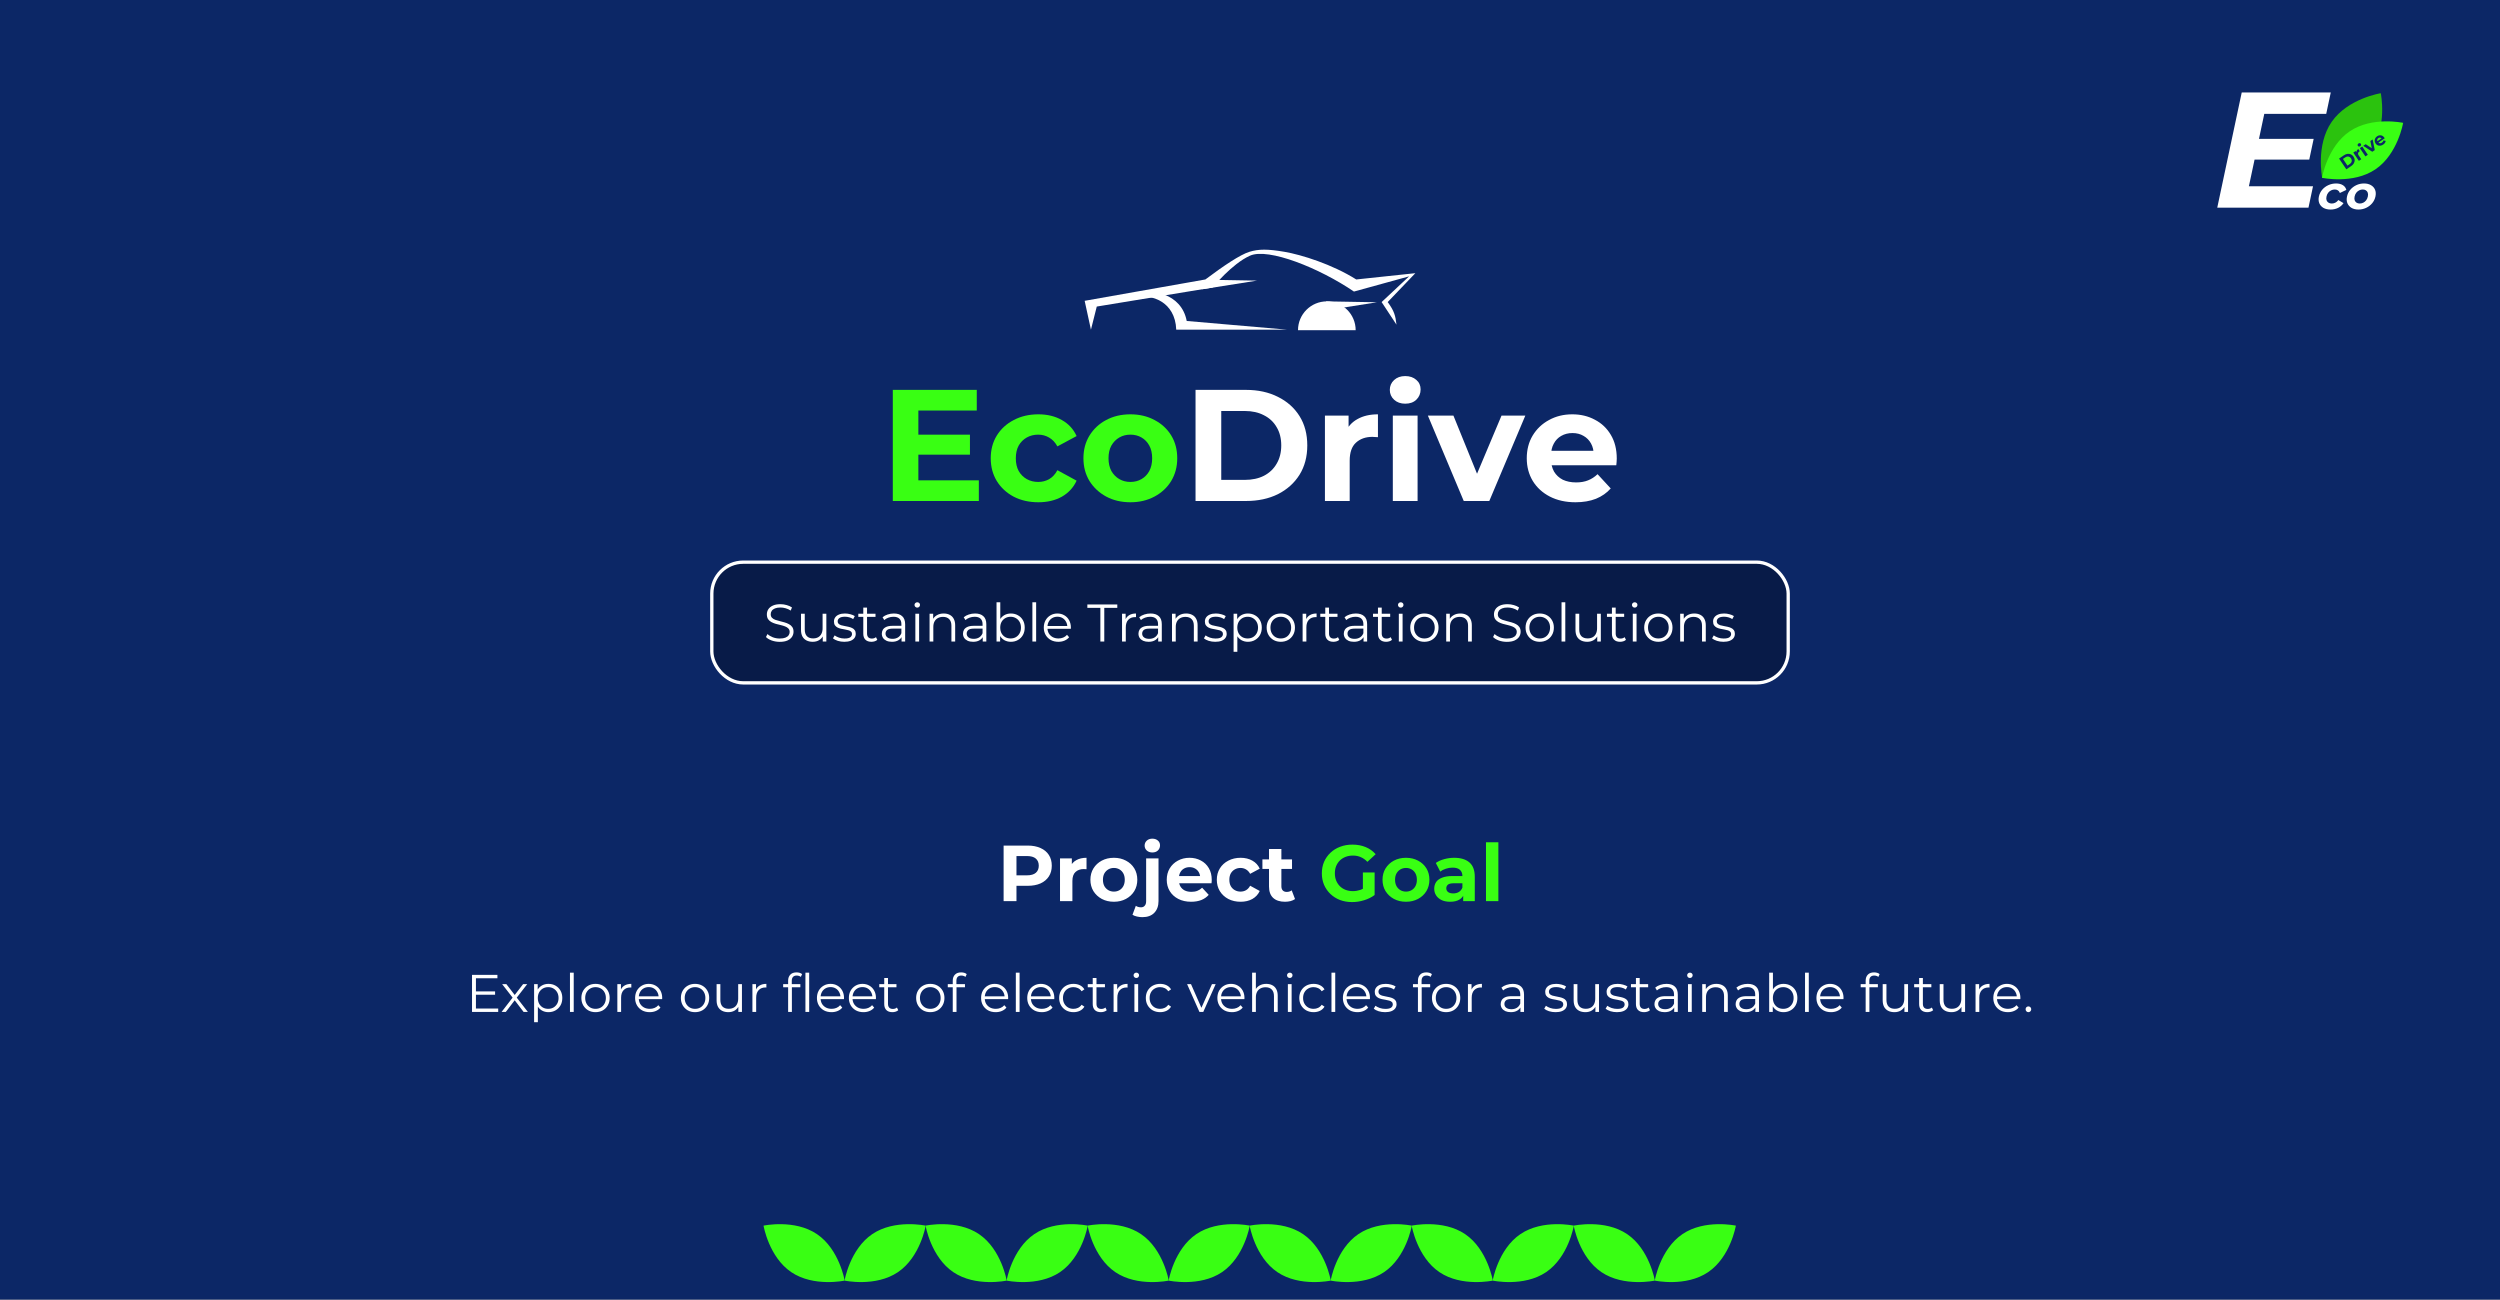 <svg width="1512" height="786" viewBox="0 0 1512 786" fill="none" xmlns="http://www.w3.org/2000/svg">
<rect x="0" y="0" width="1512" height="786" fill="#808080" stroke="none"/>
<g clip-path="url(#clip0_183_1532)">
<rect width="1512" height="786" fill="#0C2766"/>
<path d="M1409.53 126.734C1407.84 126.734 1406.41 126.402 1405.23 125.738C1404.05 125.055 1403.22 124.115 1402.71 122.92C1402.23 121.724 1402.15 120.367 1402.47 118.849C1402.8 117.312 1403.46 115.956 1404.44 114.779C1405.46 113.584 1406.69 112.654 1408.15 111.99C1409.62 111.307 1411.19 110.965 1412.88 110.965C1414.53 110.965 1415.89 111.307 1416.97 111.99C1418.05 112.654 1418.75 113.612 1419.06 114.864L1415.15 116.715C1414.89 115.994 1414.49 115.462 1413.95 115.121C1413.42 114.779 1412.79 114.608 1412.08 114.608C1411.3 114.608 1410.57 114.779 1409.87 115.121C1409.18 115.462 1408.58 115.946 1408.08 116.572C1407.6 117.199 1407.26 117.958 1407.07 118.849C1406.88 119.741 1406.89 120.5 1407.11 121.127C1407.35 121.753 1407.74 122.237 1408.29 122.578C1408.83 122.92 1409.5 123.091 1410.27 123.091C1410.99 123.091 1411.68 122.929 1412.35 122.607C1413.05 122.265 1413.68 121.724 1414.24 120.984L1417.36 122.863C1416.52 124.096 1415.41 125.055 1414.05 125.738C1412.68 126.402 1411.18 126.734 1409.53 126.734ZM1426.4 126.734C1424.74 126.734 1423.32 126.392 1422.17 125.709C1421.04 125.026 1420.21 124.096 1419.71 122.92C1419.22 121.724 1419.14 120.367 1419.47 118.849C1419.79 117.312 1420.45 115.956 1421.44 114.779C1422.45 113.584 1423.67 112.654 1425.09 111.99C1426.53 111.307 1428.09 110.965 1429.76 110.965C1431.41 110.965 1432.81 111.307 1433.96 111.99C1435.12 112.654 1435.94 113.574 1436.43 114.751C1436.92 115.927 1437 117.293 1436.67 118.849C1436.34 120.367 1435.69 121.724 1434.69 122.92C1433.71 124.096 1432.49 125.026 1431.05 125.709C1429.6 126.392 1428.05 126.734 1426.4 126.734ZM1427.18 123.091C1427.94 123.091 1428.65 122.92 1429.33 122.578C1430 122.237 1430.58 121.753 1431.06 121.127C1431.55 120.481 1431.88 119.722 1432.07 118.849C1432.26 117.958 1432.24 117.199 1432.03 116.572C1431.81 115.946 1431.44 115.462 1430.91 115.121C1430.38 114.779 1429.74 114.608 1428.98 114.608C1428.23 114.608 1427.51 114.779 1426.84 115.121C1426.16 115.462 1425.57 115.946 1425.07 116.572C1424.59 117.199 1424.25 117.958 1424.06 118.849C1423.88 119.722 1423.89 120.481 1424.1 121.127C1424.34 121.753 1424.72 122.237 1425.25 122.578C1425.78 122.92 1426.42 123.091 1427.18 123.091Z" fill="white"/>
<path d="M1365 83.995H1399.3L1396.64 96.54H1362.33L1365 83.995ZM1360.13 112.669H1398.91L1396.16 125.613H1340.99L1355.8 55.919H1409.65L1406.9 68.862H1369.44L1360.13 112.669Z" fill="white"/>
<path d="M1439.9 56.368C1439.9 56.368 1443.98 76.141 1434.21 90.304C1424.43 104.467 1404.49 107.657 1404.49 107.657C1404.49 107.657 1400.41 87.884 1410.18 73.721C1419.96 59.558 1439.9 56.368 1439.9 56.368Z" fill="#2BC20E"/>
<path d="M1453.42 74.296C1453.42 74.296 1450.22 93.228 1436.67 102.407C1423.12 111.586 1404.35 107.537 1404.35 107.537C1404.35 107.537 1407.55 88.605 1421.11 79.426C1434.66 70.246 1453.42 74.296 1453.42 74.296Z" fill="#39FF13"/>
<path d="M1419.07 102.415L1414.67 95.913L1417.62 93.912C1418.33 93.434 1419.04 93.149 1419.76 93.057C1420.48 92.958 1421.16 93.047 1421.79 93.325C1422.42 93.603 1422.96 94.073 1423.41 94.735C1423.85 95.391 1424.09 96.067 1424.12 96.762C1424.14 97.45 1423.97 98.113 1423.62 98.75C1423.26 99.381 1422.73 99.936 1422.02 100.414L1419.07 102.415ZM1419.74 100.16L1421.11 99.229C1421.55 98.936 1421.87 98.601 1422.07 98.226C1422.28 97.841 1422.37 97.438 1422.34 97.017C1422.31 96.592 1422.16 96.175 1421.88 95.767C1421.6 95.352 1421.27 95.057 1420.89 94.881C1420.51 94.695 1420.11 94.631 1419.68 94.688C1419.25 94.734 1418.82 94.904 1418.38 95.198L1417.01 96.129L1419.74 100.16ZM1426.64 97.287L1423.26 92.29L1424.64 91.352L1425.6 92.764L1425.13 92.487C1425.04 92.034 1425.09 91.606 1425.3 91.204C1425.5 90.796 1425.84 90.433 1426.31 90.114L1427.21 91.452C1427.15 91.487 1427.09 91.522 1427.04 91.555C1426.99 91.583 1426.93 91.615 1426.88 91.653C1426.48 91.922 1426.24 92.254 1426.14 92.651C1426.05 93.037 1426.17 93.469 1426.49 93.946L1428.09 96.305L1426.64 97.287ZM1430.61 94.596L1427.23 89.599L1428.68 88.617L1432.06 93.614L1430.61 94.596ZM1427.48 88.411C1427.22 88.592 1426.95 88.661 1426.68 88.62C1426.4 88.578 1426.19 88.443 1426.03 88.214C1425.88 87.984 1425.83 87.736 1425.9 87.468C1425.96 87.2 1426.12 86.976 1426.39 86.795C1426.65 86.615 1426.92 86.543 1427.19 86.578C1427.45 86.607 1427.66 86.736 1427.82 86.965C1427.98 87.207 1428.03 87.465 1427.98 87.739C1427.92 88.003 1427.76 88.227 1427.48 88.411ZM1434.76 91.785L1429.28 88.21L1430.78 87.197L1435.43 90.315L1434.69 90.818L1433.59 85.291L1434.98 84.347L1436.26 90.772L1434.76 91.785ZM1441.35 87.431C1440.78 87.816 1440.21 88.045 1439.62 88.115C1439.04 88.182 1438.51 88.103 1438.01 87.878C1437.51 87.647 1437.09 87.284 1436.76 86.789C1436.42 86.287 1436.23 85.767 1436.2 85.228C1436.17 84.679 1436.29 84.159 1436.54 83.67C1436.8 83.174 1437.17 82.755 1437.68 82.411C1438.17 82.079 1438.68 81.887 1439.22 81.833C1439.75 81.769 1440.26 81.855 1440.76 82.09C1441.25 82.318 1441.67 82.702 1442.04 83.241C1442.08 83.296 1442.12 83.364 1442.16 83.442C1442.2 83.514 1442.24 83.584 1442.27 83.65L1438.22 86.399L1437.64 85.554L1440.94 83.32L1440.55 83.949C1440.38 83.689 1440.17 83.498 1439.94 83.377C1439.7 83.257 1439.45 83.207 1439.2 83.227C1438.94 83.242 1438.68 83.333 1438.43 83.501C1438.19 83.668 1438 83.873 1437.89 84.114C1437.77 84.346 1437.73 84.596 1437.76 84.865C1437.78 85.128 1437.89 85.393 1438.07 85.659L1438.22 85.882C1438.4 86.155 1438.63 86.356 1438.89 86.487C1439.15 86.608 1439.42 86.65 1439.72 86.615C1440.01 86.569 1440.31 86.446 1440.6 86.244C1440.87 86.064 1441.08 85.867 1441.22 85.652C1441.37 85.433 1441.47 85.186 1441.53 84.912L1442.87 85.226C1442.81 85.641 1442.66 86.037 1442.41 86.415C1442.16 86.786 1441.81 87.124 1441.35 87.431Z" fill="#0C2766"/>
<path d="M554.272 262.872H586.624V274.968H554.272V262.872ZM555.424 290.52H592V303H539.968V235.8H590.752V248.28H555.424V290.52ZM627.997 303.768C622.429 303.768 617.469 302.648 613.117 300.408C608.765 298.104 605.341 294.936 602.845 290.904C600.413 286.872 599.197 282.296 599.197 277.176C599.197 271.992 600.413 267.416 602.845 263.448C605.341 259.416 608.765 256.28 613.117 254.04C617.469 251.736 622.429 250.584 627.997 250.584C633.437 250.584 638.173 251.736 642.205 254.04C646.237 256.28 649.213 259.512 651.133 263.736L639.517 269.976C638.173 267.544 636.477 265.752 634.429 264.6C632.445 263.448 630.269 262.872 627.901 262.872C625.341 262.872 623.037 263.448 620.989 264.6C618.941 265.752 617.309 267.384 616.093 269.496C614.941 271.608 614.365 274.168 614.365 277.176C614.365 280.184 614.941 282.744 616.093 284.856C617.309 286.968 618.941 288.6 620.989 289.752C623.037 290.904 625.341 291.48 627.901 291.48C630.269 291.48 632.445 290.936 634.429 289.848C636.477 288.696 638.173 286.872 639.517 284.376L651.133 290.712C649.213 294.872 646.237 298.104 642.205 300.408C638.173 302.648 633.437 303.768 627.997 303.768ZM683.676 303.768C678.172 303.768 673.276 302.616 668.988 300.312C664.764 298.008 661.404 294.872 658.908 290.904C656.476 286.872 655.26 282.296 655.26 277.176C655.26 271.992 656.476 267.416 658.908 263.448C661.404 259.416 664.764 256.28 668.988 254.04C673.276 251.736 678.172 250.584 683.676 250.584C689.116 250.584 693.98 251.736 698.268 254.04C702.556 256.28 705.916 259.384 708.348 263.352C710.78 267.32 711.996 271.928 711.996 277.176C711.996 282.296 710.78 286.872 708.348 290.904C705.916 294.872 702.556 298.008 698.268 300.312C693.98 302.616 689.116 303.768 683.676 303.768ZM683.676 291.48C686.172 291.48 688.412 290.904 690.396 289.752C692.38 288.6 693.948 286.968 695.1 284.856C696.252 282.68 696.828 280.12 696.828 277.176C696.828 274.168 696.252 271.608 695.1 269.496C693.948 267.384 692.38 265.752 690.396 264.6C688.412 263.448 686.172 262.872 683.676 262.872C681.18 262.872 678.94 263.448 676.956 264.6C674.972 265.752 673.372 267.384 672.156 269.496C671.004 271.608 670.428 274.168 670.428 277.176C670.428 280.12 671.004 282.68 672.156 284.856C673.372 286.968 674.972 288.6 676.956 289.752C678.94 290.904 681.18 291.48 683.676 291.48Z" fill="#39FF13"/>
<path d="M723.062 303V235.8H753.59C760.886 235.8 767.318 237.208 772.886 240.024C778.454 242.776 782.806 246.648 785.942 251.64C789.078 256.632 790.646 262.552 790.646 269.4C790.646 276.184 789.078 282.104 785.942 287.16C782.806 292.152 778.454 296.056 772.886 298.872C767.318 301.624 760.886 303 753.59 303H723.062ZM738.614 290.232H752.822C757.302 290.232 761.174 289.4 764.438 287.736C767.766 286.008 770.326 283.576 772.118 280.44C773.974 277.304 774.902 273.624 774.902 269.4C774.902 265.112 773.974 261.432 772.118 258.36C770.326 255.224 767.766 252.824 764.438 251.16C761.174 249.432 757.302 248.568 752.822 248.568H738.614V290.232ZM801.318 303V251.352H815.622V265.944L813.606 261.72C815.142 258.072 817.606 255.32 820.998 253.464C824.39 251.544 828.518 250.584 833.382 250.584V264.408C832.742 264.344 832.166 264.312 831.654 264.312C831.142 264.248 830.598 264.216 830.022 264.216C825.926 264.216 822.598 265.4 820.038 267.768C817.542 270.072 816.294 273.688 816.294 278.616V303H801.318ZM842.381 303V251.352H857.357V303H842.381ZM849.869 244.152C847.117 244.152 844.877 243.352 843.149 241.752C841.421 240.152 840.557 238.168 840.557 235.8C840.557 233.432 841.421 231.448 843.149 229.848C844.877 228.248 847.117 227.448 849.869 227.448C852.621 227.448 854.861 228.216 856.589 229.752C858.317 231.224 859.181 233.144 859.181 235.512C859.181 238.008 858.317 240.088 856.589 241.752C854.925 243.352 852.685 244.152 849.869 244.152ZM885.272 303L863.576 251.352H879.032L897.08 295.8H889.4L908.12 251.352H922.52L900.728 303H885.272ZM952.857 303.768C946.969 303.768 941.785 302.616 937.305 300.312C932.889 298.008 929.465 294.872 927.033 290.904C924.601 286.872 923.385 282.296 923.385 277.176C923.385 271.992 924.569 267.416 926.937 263.448C929.369 259.416 932.665 256.28 936.825 254.04C940.985 251.736 945.689 250.584 950.937 250.584C955.993 250.584 960.537 251.672 964.569 253.848C968.665 255.96 971.897 259.032 974.265 263.064C976.633 267.032 977.817 271.8 977.817 277.368C977.817 277.944 977.785 278.616 977.721 279.384C977.657 280.088 977.593 280.76 977.529 281.4H935.577V272.664H969.656L963.897 275.256C963.897 272.568 963.353 270.232 962.265 268.248C961.177 266.264 959.673 264.728 957.753 263.64C955.833 262.488 953.593 261.912 951.033 261.912C948.473 261.912 946.201 262.488 944.217 263.64C942.297 264.728 940.793 266.296 939.705 268.344C938.617 270.328 938.073 272.696 938.073 275.448V277.752C938.073 280.568 938.681 283.064 939.897 285.24C941.177 287.352 942.937 288.984 945.177 290.136C947.481 291.224 950.169 291.768 953.241 291.768C955.993 291.768 958.393 291.352 960.441 290.52C962.553 289.688 964.473 288.44 966.201 286.776L974.169 295.416C971.801 298.104 968.825 300.184 965.241 301.656C961.657 303.064 957.529 303.768 952.857 303.768Z" fill="white"/>
<path d="M606.984 545V511.4H621.528C624.536 511.4 627.128 511.896 629.304 512.888C631.48 513.848 633.16 515.24 634.344 517.064C635.528 518.888 636.12 521.064 636.12 523.592C636.12 526.088 635.528 528.248 634.344 530.072C633.16 531.896 631.48 533.304 629.304 534.296C627.128 535.256 624.536 535.736 621.528 535.736H611.304L614.76 532.232V545H606.984ZM614.76 533.096L611.304 529.4H621.096C623.496 529.4 625.288 528.888 626.472 527.864C627.656 526.84 628.248 525.416 628.248 523.592C628.248 521.736 627.656 520.296 626.472 519.272C625.288 518.248 623.496 517.736 621.096 517.736H611.304L614.76 514.04V533.096ZM641.097 545V519.176H648.249V526.472L647.241 524.36C648.009 522.536 649.241 521.16 650.937 520.232C652.633 519.272 654.697 518.792 657.129 518.792V525.704C656.809 525.672 656.521 525.656 656.265 525.656C656.009 525.624 655.737 525.608 655.449 525.608C653.401 525.608 651.737 526.2 650.457 527.384C649.209 528.536 648.585 530.344 648.585 532.808V545H641.097ZM673.682 545.384C670.93 545.384 668.482 544.808 666.338 543.656C664.226 542.504 662.546 540.936 661.298 538.952C660.082 536.936 659.474 534.648 659.474 532.088C659.474 529.496 660.082 527.208 661.298 525.224C662.546 523.208 664.226 521.64 666.338 520.52C668.482 519.368 670.93 518.792 673.682 518.792C676.402 518.792 678.834 519.368 680.978 520.52C683.122 521.64 684.802 523.192 686.018 525.176C687.234 527.16 687.842 529.464 687.842 532.088C687.842 534.648 687.234 536.936 686.018 538.952C684.802 540.936 683.122 542.504 680.978 543.656C678.834 544.808 676.402 545.384 673.682 545.384ZM673.682 539.24C674.93 539.24 676.05 538.952 677.042 538.376C678.034 537.8 678.818 536.984 679.394 535.928C679.97 534.84 680.258 533.56 680.258 532.088C680.258 530.584 679.97 529.304 679.394 528.248C678.818 527.192 678.034 526.376 677.042 525.8C676.05 525.224 674.93 524.936 673.682 524.936C672.434 524.936 671.314 525.224 670.322 525.8C669.33 526.376 668.53 527.192 667.922 528.248C667.346 529.304 667.058 530.584 667.058 532.088C667.058 533.56 667.346 534.84 667.922 535.928C668.53 536.984 669.33 537.8 670.322 538.376C671.314 538.952 672.434 539.24 673.682 539.24ZM690.927 554.696C689.775 554.696 688.671 554.568 687.615 554.312C686.559 554.088 685.663 553.736 684.927 553.256L686.943 547.832C687.807 548.44 688.863 548.744 690.111 548.744C691.039 548.744 691.775 548.424 692.319 547.784C692.895 547.176 693.183 546.248 693.183 545V519.176H700.671V544.952C700.671 547.928 699.823 550.296 698.127 552.056C696.431 553.816 694.031 554.696 690.927 554.696ZM696.927 515.576C695.551 515.576 694.431 515.176 693.567 514.376C692.703 513.576 692.271 512.584 692.271 511.4C692.271 510.216 692.703 509.224 693.567 508.424C694.431 507.624 695.551 507.224 696.927 507.224C698.303 507.224 699.423 507.608 700.287 508.376C701.151 509.112 701.583 510.072 701.583 511.256C701.583 512.504 701.151 513.544 700.287 514.376C699.455 515.176 698.335 515.576 696.927 515.576ZM720.381 545.384C717.437 545.384 714.845 544.808 712.605 543.656C710.397 542.504 708.685 540.936 707.469 538.952C706.253 536.936 705.645 534.648 705.645 532.088C705.645 529.496 706.237 527.208 707.421 525.224C708.637 523.208 710.285 521.64 712.365 520.52C714.445 519.368 716.797 518.792 719.421 518.792C721.949 518.792 724.221 519.336 726.237 520.424C728.285 521.48 729.901 523.016 731.085 525.032C732.269 527.016 732.861 529.4 732.861 532.184C732.861 532.472 732.845 532.808 732.813 533.192C732.781 533.544 732.749 533.88 732.717 534.2H711.741V529.832H728.781L725.901 531.128C725.901 529.784 725.629 528.616 725.085 527.624C724.541 526.632 723.789 525.864 722.829 525.32C721.869 524.744 720.749 524.456 719.469 524.456C718.189 524.456 717.053 524.744 716.061 525.32C715.101 525.864 714.349 526.648 713.805 527.672C713.261 528.664 712.989 529.848 712.989 531.224V532.376C712.989 533.784 713.293 535.032 713.901 536.12C714.541 537.176 715.421 537.992 716.541 538.568C717.693 539.112 719.037 539.384 720.573 539.384C721.949 539.384 723.149 539.176 724.173 538.76C725.229 538.344 726.189 537.72 727.053 536.888L731.037 541.208C729.853 542.552 728.365 543.592 726.573 544.328C724.781 545.032 722.717 545.384 720.381 545.384ZM750.327 545.384C747.543 545.384 745.063 544.824 742.887 543.704C740.711 542.552 738.999 540.968 737.751 538.952C736.535 536.936 735.927 534.648 735.927 532.088C735.927 529.496 736.535 527.208 737.751 525.224C738.999 523.208 740.711 521.64 742.887 520.52C745.063 519.368 747.543 518.792 750.327 518.792C753.047 518.792 755.415 519.368 757.431 520.52C759.447 521.64 760.935 523.256 761.895 525.368L756.087 528.488C755.415 527.272 754.567 526.376 753.543 525.8C752.551 525.224 751.463 524.936 750.279 524.936C748.999 524.936 747.847 525.224 746.823 525.8C745.799 526.376 744.983 527.192 744.375 528.248C743.799 529.304 743.511 530.584 743.511 532.088C743.511 533.592 743.799 534.872 744.375 535.928C744.983 536.984 745.799 537.8 746.823 538.376C747.847 538.952 748.999 539.24 750.279 539.24C751.463 539.24 752.551 538.968 753.543 538.424C754.567 537.848 755.415 536.936 756.087 535.688L761.895 538.856C760.935 540.936 759.447 542.552 757.431 543.704C755.415 544.824 753.047 545.384 750.327 545.384ZM777.141 545.384C774.101 545.384 771.733 544.616 770.037 543.08C768.341 541.512 767.493 539.192 767.493 536.12V513.464H774.981V536.024C774.981 537.112 775.269 537.96 775.845 538.568C776.421 539.144 777.205 539.432 778.197 539.432C779.381 539.432 780.389 539.112 781.221 538.472L783.237 543.752C782.469 544.296 781.541 544.712 780.453 545C779.397 545.256 778.293 545.384 777.141 545.384ZM763.509 525.512V519.752H781.413V525.512H763.509Z" fill="white"/>
<path d="M817.786 545.576C815.13 545.576 812.682 545.16 810.442 544.328C808.234 543.464 806.298 542.248 804.634 540.68C803.002 539.112 801.722 537.272 800.794 535.16C799.898 533.048 799.45 530.728 799.45 528.2C799.45 525.672 799.898 523.352 800.794 521.24C801.722 519.128 803.018 517.288 804.682 515.72C806.346 514.152 808.298 512.952 810.538 512.12C812.778 511.256 815.242 510.824 817.93 510.824C820.906 510.824 823.578 511.32 825.946 512.312C828.346 513.304 830.362 514.744 831.994 516.632L827.002 521.24C825.786 519.96 824.458 519.016 823.018 518.408C821.578 517.768 820.01 517.448 818.314 517.448C816.682 517.448 815.194 517.704 813.85 518.216C812.506 518.728 811.338 519.464 810.346 520.424C809.386 521.384 808.634 522.52 808.09 523.832C807.578 525.144 807.322 526.6 807.322 528.2C807.322 529.768 807.578 531.208 808.09 532.52C808.634 533.832 809.386 534.984 810.346 535.976C811.338 536.936 812.49 537.672 813.802 538.184C815.146 538.696 816.618 538.952 818.218 538.952C819.754 538.952 821.242 538.712 822.682 538.232C824.154 537.72 825.578 536.872 826.954 535.688L831.37 541.304C829.546 542.68 827.418 543.736 824.986 544.472C822.586 545.208 820.186 545.576 817.786 545.576ZM824.266 540.296V527.672H831.37V541.304L824.266 540.296ZM850.353 545.384C847.601 545.384 845.153 544.808 843.009 543.656C840.897 542.504 839.217 540.936 837.969 538.952C836.753 536.936 836.145 534.648 836.145 532.088C836.145 529.496 836.753 527.208 837.969 525.224C839.217 523.208 840.897 521.64 843.009 520.52C845.153 519.368 847.601 518.792 850.353 518.792C853.073 518.792 855.505 519.368 857.649 520.52C859.793 521.64 861.473 523.192 862.689 525.176C863.905 527.16 864.513 529.464 864.513 532.088C864.513 534.648 863.905 536.936 862.689 538.952C861.473 540.936 859.793 542.504 857.649 543.656C855.505 544.808 853.073 545.384 850.353 545.384ZM850.353 539.24C851.601 539.24 852.721 538.952 853.713 538.376C854.705 537.8 855.489 536.984 856.065 535.928C856.641 534.84 856.929 533.56 856.929 532.088C856.929 530.584 856.641 529.304 856.065 528.248C855.489 527.192 854.705 526.376 853.713 525.8C852.721 525.224 851.601 524.936 850.353 524.936C849.105 524.936 847.985 525.224 846.993 525.8C846.001 526.376 845.201 527.192 844.593 528.248C844.017 529.304 843.729 530.584 843.729 532.088C843.729 533.56 844.017 534.84 844.593 535.928C845.201 536.984 846.001 537.8 846.993 538.376C847.985 538.952 849.105 539.24 850.353 539.24ZM884.937 545V539.96L884.457 538.856V529.832C884.457 528.232 883.961 526.984 882.969 526.088C882.009 525.192 880.521 524.744 878.505 524.744C877.129 524.744 875.769 524.968 874.425 525.416C873.113 525.832 871.993 526.408 871.065 527.144L868.377 521.912C869.785 520.92 871.481 520.152 873.465 519.608C875.449 519.064 877.465 518.792 879.513 518.792C883.449 518.792 886.505 519.72 888.681 521.576C890.857 523.432 891.945 526.328 891.945 530.264V545H884.937ZM877.065 545.384C875.049 545.384 873.321 545.048 871.881 544.376C870.441 543.672 869.337 542.728 868.569 541.544C867.801 540.36 867.417 539.032 867.417 537.56C867.417 536.024 867.785 534.68 868.521 533.528C869.289 532.376 870.489 531.48 872.121 530.84C873.753 530.168 875.881 529.832 878.505 529.832H885.369V534.2H879.321C877.561 534.2 876.345 534.488 875.673 535.064C875.033 535.64 874.713 536.36 874.713 537.224C874.713 538.184 875.081 538.952 875.817 539.528C876.585 540.072 877.625 540.344 878.937 540.344C880.185 540.344 881.305 540.056 882.297 539.48C883.289 538.872 884.009 537.992 884.457 536.84L885.609 540.296C885.065 541.96 884.073 543.224 882.633 544.088C881.193 544.952 879.337 545.384 877.065 545.384ZM898.722 545V509.384H906.21V545H898.722Z" fill="#39FF13"/>
<path d="M510.854 774.509C510.854 774.509 507.653 755.577 494.103 746.398C480.553 737.219 461.784 741.268 461.784 741.268C461.784 741.268 464.985 760.2 478.535 769.38C492.085 778.559 510.854 774.509 510.854 774.509Z" fill="#39FF13"/>
<path d="M510.785 774.509C510.785 774.509 513.986 755.577 527.536 746.398C541.086 737.219 559.855 741.268 559.855 741.268C559.855 741.268 556.654 760.2 543.104 769.38C529.554 778.559 510.785 774.509 510.785 774.509Z" fill="#39FF13"/>
<path d="M608.854 774.509C608.854 774.509 605.653 755.577 592.103 746.398C578.553 737.219 559.784 741.268 559.784 741.268C559.784 741.268 562.985 760.2 576.535 769.38C590.085 778.559 608.854 774.509 608.854 774.509Z" fill="#39FF13"/>
<path d="M608.785 774.509C608.785 774.509 611.986 755.577 625.536 746.398C639.086 737.219 657.855 741.268 657.855 741.268C657.855 741.268 654.654 760.2 641.104 769.38C627.554 778.559 608.785 774.509 608.785 774.509Z" fill="#39FF13"/>
<path d="M706.854 774.509C706.854 774.509 703.653 755.577 690.103 746.398C676.553 737.219 657.784 741.268 657.784 741.268C657.784 741.268 660.985 760.2 674.535 769.38C688.085 778.559 706.854 774.509 706.854 774.509Z" fill="#39FF13"/>
<path d="M706.785 774.509C706.785 774.509 709.986 755.577 723.536 746.398C737.086 737.219 755.855 741.268 755.855 741.268C755.855 741.268 752.654 760.2 739.104 769.38C725.554 778.559 706.785 774.509 706.785 774.509Z" fill="#39FF13"/>
<path d="M804.854 774.509C804.854 774.509 801.653 755.577 788.103 746.398C774.553 737.219 755.784 741.268 755.784 741.268C755.784 741.268 758.985 760.2 772.535 769.38C786.085 778.559 804.854 774.509 804.854 774.509Z" fill="#39FF13"/>
<path d="M804.785 774.509C804.785 774.509 807.986 755.577 821.536 746.398C835.086 737.219 853.855 741.268 853.855 741.268C853.855 741.268 850.654 760.2 837.104 769.38C823.554 778.559 804.785 774.509 804.785 774.509Z" fill="#39FF13"/>
<path d="M902.854 774.509C902.854 774.509 899.653 755.577 886.103 746.398C872.553 737.219 853.784 741.268 853.784 741.268C853.784 741.268 856.985 760.2 870.535 769.38C884.085 778.559 902.854 774.509 902.854 774.509Z" fill="#39FF13"/>
<path d="M902.785 774.509C902.785 774.509 905.986 755.577 919.536 746.398C933.086 737.219 951.855 741.268 951.855 741.268C951.855 741.268 948.654 760.2 935.104 769.38C921.554 778.559 902.785 774.509 902.785 774.509Z" fill="#39FF13"/>
<path d="M1000.85 774.509C1000.85 774.509 997.653 755.577 984.103 746.398C970.553 737.219 951.784 741.268 951.784 741.268C951.784 741.268 954.985 760.2 968.535 769.38C982.085 778.559 1000.85 774.509 1000.85 774.509Z" fill="#39FF13"/>
<path d="M1000.79 774.509C1000.79 774.509 1003.99 755.577 1017.54 746.398C1031.09 737.219 1049.85 741.268 1049.85 741.268C1049.85 741.268 1046.65 760.2 1033.1 769.38C1019.55 778.559 1000.79 774.509 1000.79 774.509Z" fill="#39FF13"/>
<path d="M287.588 599.616H299.428V601.632H287.588V599.616ZM287.844 609.952H301.316V612H285.476V589.6H300.836V591.648H287.844V609.952ZM303.374 612L310.478 602.784L310.446 603.904L303.694 595.2H306.254L311.79 602.4L310.83 602.368L316.366 595.2H318.862L312.046 604L312.078 602.784L319.246 612H316.654L310.798 604.32L311.694 604.448L305.934 612H303.374ZM331.699 612.16C330.249 612.16 328.937 611.829 327.763 611.168C326.59 610.485 325.651 609.515 324.947 608.256C324.265 606.976 323.923 605.419 323.923 603.584C323.923 601.749 324.265 600.203 324.947 598.944C325.63 597.664 326.558 596.693 327.731 596.032C328.905 595.371 330.227 595.04 331.699 595.04C333.299 595.04 334.729 595.403 335.987 596.128C337.267 596.832 338.27 597.835 338.995 599.136C339.721 600.416 340.083 601.899 340.083 603.584C340.083 605.291 339.721 606.784 338.995 608.064C338.27 609.344 337.267 610.347 335.987 611.072C334.729 611.797 333.299 612.16 331.699 612.16ZM323.027 618.208V595.2H325.203V600.256L324.979 603.616L325.299 607.008V618.208H323.027ZM331.539 610.144C332.734 610.144 333.801 609.877 334.739 609.344C335.678 608.789 336.425 608.021 336.979 607.04C337.534 606.037 337.811 604.885 337.811 603.584C337.811 602.283 337.534 601.141 336.979 600.16C336.425 599.179 335.678 598.411 334.739 597.856C333.801 597.301 332.734 597.024 331.539 597.024C330.345 597.024 329.267 597.301 328.307 597.856C327.369 598.411 326.622 599.179 326.067 600.16C325.534 601.141 325.267 602.283 325.267 603.584C325.267 604.885 325.534 606.037 326.067 607.04C326.622 608.021 327.369 608.789 328.307 609.344C329.267 609.877 330.345 610.144 331.539 610.144ZM344.715 612V588.256H346.987V612H344.715ZM360.157 612.16C358.535 612.16 357.074 611.797 355.773 611.072C354.493 610.325 353.479 609.312 352.733 608.032C351.986 606.731 351.613 605.248 351.613 603.584C351.613 601.899 351.986 600.416 352.733 599.136C353.479 597.856 354.493 596.853 355.773 596.128C357.053 595.403 358.514 595.04 360.157 595.04C361.821 595.04 363.293 595.403 364.573 596.128C365.874 596.853 366.887 597.856 367.613 599.136C368.359 600.416 368.733 601.899 368.733 603.584C368.733 605.248 368.359 606.731 367.613 608.032C366.887 609.312 365.874 610.325 364.573 611.072C363.271 611.797 361.799 612.16 360.157 612.16ZM360.157 610.144C361.373 610.144 362.45 609.877 363.389 609.344C364.327 608.789 365.063 608.021 365.597 607.04C366.151 606.037 366.429 604.885 366.429 603.584C366.429 602.261 366.151 601.109 365.597 600.128C365.063 599.147 364.327 598.389 363.389 597.856C362.45 597.301 361.383 597.024 360.189 597.024C358.994 597.024 357.927 597.301 356.989 597.856C356.05 598.389 355.303 599.147 354.749 600.128C354.194 601.109 353.917 602.261 353.917 603.584C353.917 604.885 354.194 606.037 354.749 607.04C355.303 608.021 356.05 608.789 356.989 609.344C357.927 609.877 358.983 610.144 360.157 610.144ZM373.371 612V595.2H375.547V599.776L375.323 598.976C375.792 597.696 376.582 596.725 377.691 596.064C378.8 595.381 380.176 595.04 381.819 595.04V597.248C381.734 597.248 381.648 597.248 381.563 597.248C381.478 597.227 381.392 597.216 381.307 597.216C379.536 597.216 378.15 597.76 377.147 598.848C376.144 599.915 375.643 601.44 375.643 603.424V612H373.371ZM392.945 612.16C391.195 612.16 389.659 611.797 388.337 611.072C387.014 610.325 385.979 609.312 385.233 608.032C384.486 606.731 384.113 605.248 384.113 603.584C384.113 601.92 384.465 600.448 385.169 599.168C385.894 597.888 386.875 596.885 388.113 596.16C389.371 595.413 390.779 595.04 392.337 595.04C393.915 595.04 395.313 595.403 396.529 596.128C397.766 596.832 398.737 597.835 399.441 599.136C400.145 600.416 400.497 601.899 400.497 603.584C400.497 603.691 400.486 603.808 400.465 603.936C400.465 604.043 400.465 604.16 400.465 604.288H385.841V602.592H399.249L398.353 603.264C398.353 602.048 398.086 600.971 397.553 600.032C397.041 599.072 396.337 598.325 395.441 597.792C394.545 597.259 393.51 596.992 392.337 596.992C391.185 596.992 390.15 597.259 389.233 597.792C388.315 598.325 387.601 599.072 387.089 600.032C386.577 600.992 386.321 602.091 386.321 603.328V603.68C386.321 604.96 386.598 606.091 387.153 607.072C387.729 608.032 388.518 608.789 389.521 609.344C390.545 609.877 391.707 610.144 393.009 610.144C394.033 610.144 394.982 609.963 395.857 609.6C396.753 609.237 397.521 608.683 398.161 607.936L399.441 609.408C398.694 610.304 397.755 610.987 396.625 611.456C395.515 611.925 394.289 612.16 392.945 612.16ZM420.344 612.16C418.723 612.16 417.261 611.797 415.96 611.072C414.68 610.325 413.667 609.312 412.92 608.032C412.173 606.731 411.8 605.248 411.8 603.584C411.8 601.899 412.173 600.416 412.92 599.136C413.667 597.856 414.68 596.853 415.96 596.128C417.24 595.403 418.701 595.04 420.344 595.04C422.008 595.04 423.48 595.403 424.76 596.128C426.061 596.853 427.075 597.856 427.8 599.136C428.547 600.416 428.92 601.899 428.92 603.584C428.92 605.248 428.547 606.731 427.8 608.032C427.075 609.312 426.061 610.325 424.76 611.072C423.459 611.797 421.987 612.16 420.344 612.16ZM420.344 610.144C421.56 610.144 422.637 609.877 423.576 609.344C424.515 608.789 425.251 608.021 425.784 607.04C426.339 606.037 426.616 604.885 426.616 603.584C426.616 602.261 426.339 601.109 425.784 600.128C425.251 599.147 424.515 598.389 423.576 597.856C422.637 597.301 421.571 597.024 420.376 597.024C419.181 597.024 418.115 597.301 417.176 597.856C416.237 598.389 415.491 599.147 414.936 600.128C414.381 601.109 414.104 602.261 414.104 603.584C414.104 604.885 414.381 606.037 414.936 607.04C415.491 608.021 416.237 608.789 417.176 609.344C418.115 609.877 419.171 610.144 420.344 610.144ZM440.503 612.16C439.073 612.16 437.825 611.893 436.759 611.36C435.692 610.827 434.86 610.027 434.263 608.96C433.687 607.893 433.399 606.56 433.399 604.96V595.2H435.671V604.704C435.671 606.496 436.108 607.851 436.983 608.768C437.879 609.664 439.127 610.112 440.727 610.112C441.9 610.112 442.913 609.877 443.767 609.408C444.641 608.917 445.303 608.213 445.751 607.296C446.22 606.379 446.455 605.28 446.455 604V595.2H448.727V612H446.551V607.392L446.903 608.224C446.369 609.461 445.537 610.432 444.407 611.136C443.297 611.819 441.996 612.16 440.503 612.16ZM455.059 612V595.2H457.235V599.776L457.011 598.976C457.48 597.696 458.269 596.725 459.379 596.064C460.488 595.381 461.864 595.04 463.507 595.04V597.248C463.421 597.248 463.336 597.248 463.251 597.248C463.165 597.227 463.08 597.216 462.995 597.216C461.224 597.216 459.837 597.76 458.835 598.848C457.832 599.915 457.331 601.44 457.331 603.424V612H455.059ZM476.661 612V593.088C476.661 591.595 477.099 590.389 477.973 589.472C478.848 588.555 480.107 588.096 481.749 588.096C482.389 588.096 483.008 588.181 483.605 588.352C484.203 588.523 484.704 588.789 485.109 589.152L484.341 590.848C484.021 590.571 483.648 590.368 483.221 590.24C482.795 590.091 482.336 590.016 481.845 590.016C480.885 590.016 480.149 590.283 479.637 590.816C479.125 591.349 478.869 592.139 478.869 593.184V595.744L478.933 596.8V612H476.661ZM473.653 597.088V595.2H484.053V597.088H473.653ZM487.125 612V588.256H489.397V612H487.125ZM502.913 612.16C501.164 612.16 499.628 611.797 498.305 611.072C496.983 610.325 495.948 609.312 495.201 608.032C494.455 606.731 494.081 605.248 494.081 603.584C494.081 601.92 494.433 600.448 495.137 599.168C495.863 597.888 496.844 596.885 498.081 596.16C499.34 595.413 500.748 595.04 502.305 595.04C503.884 595.04 505.281 595.403 506.497 596.128C507.735 596.832 508.705 597.835 509.409 599.136C510.113 600.416 510.465 601.899 510.465 603.584C510.465 603.691 510.455 603.808 510.433 603.936C510.433 604.043 510.433 604.16 510.433 604.288H495.809V602.592H509.217L508.321 603.264C508.321 602.048 508.055 600.971 507.521 600.032C507.009 599.072 506.305 598.325 505.409 597.792C504.513 597.259 503.479 596.992 502.305 596.992C501.153 596.992 500.119 597.259 499.201 597.792C498.284 598.325 497.569 599.072 497.057 600.032C496.545 600.992 496.289 602.091 496.289 603.328V603.68C496.289 604.96 496.567 606.091 497.121 607.072C497.697 608.032 498.487 608.789 499.489 609.344C500.513 609.877 501.676 610.144 502.977 610.144C504.001 610.144 504.951 609.963 505.825 609.6C506.721 609.237 507.489 608.683 508.129 607.936L509.409 609.408C508.663 610.304 507.724 610.987 506.593 611.456C505.484 611.925 504.257 612.16 502.913 612.16ZM522.226 612.16C520.477 612.16 518.941 611.797 517.618 611.072C516.295 610.325 515.261 609.312 514.514 608.032C513.767 606.731 513.394 605.248 513.394 603.584C513.394 601.92 513.746 600.448 514.45 599.168C515.175 597.888 516.157 596.885 517.394 596.16C518.653 595.413 520.061 595.04 521.618 595.04C523.197 595.04 524.594 595.403 525.81 596.128C527.047 596.832 528.018 597.835 528.722 599.136C529.426 600.416 529.778 601.899 529.778 603.584C529.778 603.691 529.767 603.808 529.746 603.936C529.746 604.043 529.746 604.16 529.746 604.288H515.122V602.592H528.53L527.634 603.264C527.634 602.048 527.367 600.971 526.834 600.032C526.322 599.072 525.618 598.325 524.722 597.792C523.826 597.259 522.791 596.992 521.618 596.992C520.466 596.992 519.431 597.259 518.514 597.792C517.597 598.325 516.882 599.072 516.37 600.032C515.858 600.992 515.602 602.091 515.602 603.328V603.68C515.602 604.96 515.879 606.091 516.434 607.072C517.01 608.032 517.799 608.789 518.802 609.344C519.826 609.877 520.989 610.144 522.29 610.144C523.314 610.144 524.263 609.963 525.138 609.6C526.034 609.237 526.802 608.683 527.442 607.936L528.722 609.408C527.975 610.304 527.037 610.987 525.906 611.456C524.797 611.925 523.57 612.16 522.226 612.16ZM539.714 612.16C538.136 612.16 536.92 611.733 536.066 610.88C535.213 610.027 534.786 608.821 534.786 607.264V591.488H537.058V607.136C537.058 608.117 537.304 608.875 537.794 609.408C538.306 609.941 539.032 610.208 539.97 610.208C540.973 610.208 541.805 609.92 542.466 609.344L543.266 610.976C542.818 611.381 542.274 611.68 541.634 611.872C541.016 612.064 540.376 612.16 539.714 612.16ZM531.778 597.088V595.2H542.178V597.088H531.778ZM562.625 612.16C561.004 612.16 559.543 611.797 558.241 611.072C556.961 610.325 555.948 609.312 555.201 608.032C554.455 606.731 554.081 605.248 554.081 603.584C554.081 601.899 554.455 600.416 555.201 599.136C555.948 597.856 556.961 596.853 558.241 596.128C559.521 595.403 560.983 595.04 562.625 595.04C564.289 595.04 565.761 595.403 567.041 596.128C568.343 596.853 569.356 597.856 570.081 599.136C570.828 600.416 571.201 601.899 571.201 603.584C571.201 605.248 570.828 606.731 570.081 608.032C569.356 609.312 568.343 610.325 567.041 611.072C565.74 611.797 564.268 612.16 562.625 612.16ZM562.625 610.144C563.841 610.144 564.919 609.877 565.857 609.344C566.796 608.789 567.532 608.021 568.065 607.04C568.62 606.037 568.897 604.885 568.897 603.584C568.897 602.261 568.62 601.109 568.065 600.128C567.532 599.147 566.796 598.389 565.857 597.856C564.919 597.301 563.852 597.024 562.657 597.024C561.463 597.024 560.396 597.301 559.457 597.856C558.519 598.389 557.772 599.147 557.217 600.128C556.663 601.109 556.385 602.261 556.385 603.584C556.385 604.885 556.663 606.037 557.217 607.04C557.772 608.021 558.519 608.789 559.457 609.344C560.396 609.877 561.452 610.144 562.625 610.144ZM576.224 612V593.088C576.224 591.595 576.661 590.389 577.536 589.472C578.411 588.555 579.669 588.096 581.312 588.096C581.952 588.096 582.571 588.181 583.168 588.352C583.765 588.523 584.267 588.789 584.672 589.152L583.904 590.848C583.584 590.571 583.211 590.368 582.784 590.24C582.357 590.091 581.899 590.016 581.408 590.016C580.448 590.016 579.712 590.283 579.2 590.816C578.688 591.349 578.432 592.139 578.432 593.184V595.744L578.496 596.8V612H576.224ZM573.216 597.088V595.2H583.616V597.088H573.216ZM602.195 612.16C600.445 612.16 598.909 611.797 597.587 611.072C596.264 610.325 595.229 609.312 594.483 608.032C593.736 606.731 593.363 605.248 593.363 603.584C593.363 601.92 593.715 600.448 594.419 599.168C595.144 597.888 596.125 596.885 597.363 596.16C598.621 595.413 600.029 595.04 601.587 595.04C603.165 595.04 604.563 595.403 605.779 596.128C607.016 596.832 607.987 597.835 608.691 599.136C609.395 600.416 609.747 601.899 609.747 603.584C609.747 603.691 609.736 603.808 609.715 603.936C609.715 604.043 609.715 604.16 609.715 604.288H595.091V602.592H608.499L607.603 603.264C607.603 602.048 607.336 600.971 606.803 600.032C606.291 599.072 605.587 598.325 604.691 597.792C603.795 597.259 602.76 596.992 601.587 596.992C600.435 596.992 599.4 597.259 598.483 597.792C597.565 598.325 596.851 599.072 596.339 600.032C595.827 600.992 595.571 602.091 595.571 603.328V603.68C595.571 604.96 595.848 606.091 596.403 607.072C596.979 608.032 597.768 608.789 598.771 609.344C599.795 609.877 600.957 610.144 602.259 610.144C603.283 610.144 604.232 609.963 605.107 609.6C606.003 609.237 606.771 608.683 607.411 607.936L608.691 609.408C607.944 610.304 607.005 610.987 605.875 611.456C604.765 611.925 603.539 612.16 602.195 612.16ZM614.371 612V588.256H616.643V612H614.371ZM630.101 612.16C628.352 612.16 626.816 611.797 625.493 611.072C624.17 610.325 623.136 609.312 622.389 608.032C621.642 606.731 621.269 605.248 621.269 603.584C621.269 601.92 621.621 600.448 622.325 599.168C623.05 597.888 624.032 596.885 625.269 596.16C626.528 595.413 627.936 595.04 629.493 595.04C631.072 595.04 632.469 595.403 633.685 596.128C634.922 596.832 635.893 597.835 636.597 599.136C637.301 600.416 637.653 601.899 637.653 603.584C637.653 603.691 637.642 603.808 637.621 603.936C637.621 604.043 637.621 604.16 637.621 604.288H622.997V602.592H636.405L635.509 603.264C635.509 602.048 635.242 600.971 634.709 600.032C634.197 599.072 633.493 598.325 632.597 597.792C631.701 597.259 630.666 596.992 629.493 596.992C628.341 596.992 627.306 597.259 626.389 597.792C625.472 598.325 624.757 599.072 624.245 600.032C623.733 600.992 623.477 602.091 623.477 603.328V603.68C623.477 604.96 623.754 606.091 624.309 607.072C624.885 608.032 625.674 608.789 626.677 609.344C627.701 609.877 628.864 610.144 630.165 610.144C631.189 610.144 632.138 609.963 633.013 609.6C633.909 609.237 634.677 608.683 635.317 607.936L636.597 609.408C635.85 610.304 634.912 610.987 633.781 611.456C632.672 611.925 631.445 612.16 630.101 612.16ZM649.253 612.16C647.589 612.16 646.096 611.797 644.773 611.072C643.472 610.325 642.448 609.312 641.701 608.032C640.955 606.731 640.581 605.248 640.581 603.584C640.581 601.899 640.955 600.416 641.701 599.136C642.448 597.856 643.472 596.853 644.773 596.128C646.096 595.403 647.589 595.04 649.253 595.04C650.683 595.04 651.973 595.317 653.125 595.872C654.277 596.427 655.184 597.259 655.845 598.368L654.149 599.52C653.573 598.667 652.859 598.037 652.005 597.632C651.152 597.227 650.224 597.024 649.221 597.024C648.027 597.024 646.949 597.301 645.989 597.856C645.029 598.389 644.272 599.147 643.717 600.128C643.163 601.109 642.885 602.261 642.885 603.584C642.885 604.907 643.163 606.059 643.717 607.04C644.272 608.021 645.029 608.789 645.989 609.344C646.949 609.877 648.027 610.144 649.221 610.144C650.224 610.144 651.152 609.941 652.005 609.536C652.859 609.131 653.573 608.512 654.149 607.68L655.845 608.832C655.184 609.92 654.277 610.752 653.125 611.328C651.973 611.883 650.683 612.16 649.253 612.16ZM665.808 612.16C664.229 612.16 663.013 611.733 662.16 610.88C661.307 610.027 660.88 608.821 660.88 607.264V591.488H663.152V607.136C663.152 608.117 663.397 608.875 663.888 609.408C664.4 609.941 665.125 610.208 666.064 610.208C667.067 610.208 667.899 609.92 668.56 609.344L669.36 610.976C668.912 611.381 668.368 611.68 667.728 611.872C667.109 612.064 666.469 612.16 665.808 612.16ZM657.872 597.088V595.2H668.272V597.088H657.872ZM673.496 612V595.2H675.672V599.776L675.448 598.976C675.917 597.696 676.707 596.725 677.816 596.064C678.925 595.381 680.301 595.04 681.944 595.04V597.248C681.859 597.248 681.773 597.248 681.688 597.248C681.603 597.227 681.517 597.216 681.432 597.216C679.661 597.216 678.275 597.76 677.272 598.848C676.269 599.915 675.768 601.44 675.768 603.424V612H673.496ZM686.09 612V595.2H688.362V612H686.09ZM687.242 591.488C686.773 591.488 686.378 591.328 686.058 591.008C685.738 590.688 685.578 590.304 685.578 589.856C685.578 589.408 685.738 589.035 686.058 588.736C686.378 588.416 686.773 588.256 687.242 588.256C687.711 588.256 688.106 588.405 688.426 588.704C688.746 589.003 688.906 589.376 688.906 589.824C688.906 590.293 688.746 590.688 688.426 591.008C688.127 591.328 687.733 591.488 687.242 591.488ZM701.66 612.16C699.996 612.16 698.502 611.797 697.18 611.072C695.878 610.325 694.854 609.312 694.108 608.032C693.361 606.731 692.988 605.248 692.988 603.584C692.988 601.899 693.361 600.416 694.108 599.136C694.854 597.856 695.878 596.853 697.18 596.128C698.502 595.403 699.996 595.04 701.66 595.04C703.089 595.04 704.38 595.317 705.532 595.872C706.684 596.427 707.59 597.259 708.252 598.368L706.556 599.52C705.98 598.667 705.265 598.037 704.412 597.632C703.558 597.227 702.63 597.024 701.628 597.024C700.433 597.024 699.356 597.301 698.396 597.856C697.436 598.389 696.678 599.147 696.124 600.128C695.569 601.109 695.292 602.261 695.292 603.584C695.292 604.907 695.569 606.059 696.124 607.04C696.678 608.021 697.436 608.789 698.396 609.344C699.356 609.877 700.433 610.144 701.628 610.144C702.63 610.144 703.558 609.941 704.412 609.536C705.265 609.131 705.98 608.512 706.556 607.68L708.252 608.832C707.59 609.92 706.684 610.752 705.532 611.328C704.38 611.883 703.089 612.16 701.66 612.16ZM725.41 612L717.954 595.2H720.322L727.17 610.784H726.05L732.994 595.2H735.234L727.746 612H725.41ZM745.101 612.16C743.352 612.16 741.816 611.797 740.493 611.072C739.17 610.325 738.136 609.312 737.389 608.032C736.642 606.731 736.269 605.248 736.269 603.584C736.269 601.92 736.621 600.448 737.325 599.168C738.05 597.888 739.032 596.885 740.269 596.16C741.528 595.413 742.936 595.04 744.493 595.04C746.072 595.04 747.469 595.403 748.685 596.128C749.922 596.832 750.893 597.835 751.597 599.136C752.301 600.416 752.653 601.899 752.653 603.584C752.653 603.691 752.642 603.808 752.621 603.936C752.621 604.043 752.621 604.16 752.621 604.288H737.997V602.592H751.405L750.509 603.264C750.509 602.048 750.242 600.971 749.709 600.032C749.197 599.072 748.493 598.325 747.597 597.792C746.701 597.259 745.666 596.992 744.493 596.992C743.341 596.992 742.306 597.259 741.389 597.792C740.472 598.325 739.757 599.072 739.245 600.032C738.733 600.992 738.477 602.091 738.477 603.328V603.68C738.477 604.96 738.754 606.091 739.309 607.072C739.885 608.032 740.674 608.789 741.677 609.344C742.701 609.877 743.864 610.144 745.165 610.144C746.189 610.144 747.138 609.963 748.013 609.6C748.909 609.237 749.677 608.683 750.317 607.936L751.597 609.408C750.85 610.304 749.912 610.987 748.781 611.456C747.672 611.925 746.445 612.16 745.101 612.16ZM765.853 595.04C767.219 595.04 768.413 595.307 769.437 595.84C770.483 596.352 771.293 597.141 771.869 598.208C772.467 599.275 772.765 600.619 772.765 602.24V612H770.493V602.464C770.493 600.693 770.045 599.36 769.149 598.464C768.275 597.547 767.037 597.088 765.437 597.088C764.243 597.088 763.197 597.333 762.301 597.824C761.427 598.293 760.744 598.987 760.253 599.904C759.784 600.8 759.549 601.888 759.549 603.168V612H757.277V588.256H759.549V599.808L759.101 598.944C759.635 597.728 760.488 596.779 761.661 596.096C762.835 595.392 764.232 595.04 765.853 595.04ZM778.902 612V595.2H781.174V612H778.902ZM780.054 591.488C779.585 591.488 779.19 591.328 778.87 591.008C778.55 590.688 778.39 590.304 778.39 589.856C778.39 589.408 778.55 589.035 778.87 588.736C779.19 588.416 779.585 588.256 780.054 588.256C780.524 588.256 780.918 588.405 781.238 588.704C781.558 589.003 781.718 589.376 781.718 589.824C781.718 590.293 781.558 590.688 781.238 591.008C780.94 591.328 780.545 591.488 780.054 591.488ZM794.472 612.16C792.808 612.16 791.315 611.797 789.992 611.072C788.691 610.325 787.667 609.312 786.92 608.032C786.173 606.731 785.8 605.248 785.8 603.584C785.8 601.899 786.173 600.416 786.92 599.136C787.667 597.856 788.691 596.853 789.992 596.128C791.315 595.403 792.808 595.04 794.472 595.04C795.901 595.04 797.192 595.317 798.344 595.872C799.496 596.427 800.403 597.259 801.064 598.368L799.368 599.52C798.792 598.667 798.077 598.037 797.224 597.632C796.371 597.227 795.443 597.024 794.44 597.024C793.245 597.024 792.168 597.301 791.208 597.856C790.248 598.389 789.491 599.147 788.936 600.128C788.381 601.109 788.104 602.261 788.104 603.584C788.104 604.907 788.381 606.059 788.936 607.04C789.491 608.021 790.248 608.789 791.208 609.344C792.168 609.877 793.245 610.144 794.44 610.144C795.443 610.144 796.371 609.941 797.224 609.536C798.077 609.131 798.792 608.512 799.368 607.68L801.064 608.832C800.403 609.92 799.496 610.752 798.344 611.328C797.192 611.883 795.901 612.16 794.472 612.16ZM805.277 612V588.256H807.549V612H805.277ZM821.007 612.16C819.258 612.16 817.722 611.797 816.399 611.072C815.076 610.325 814.042 609.312 813.295 608.032C812.548 606.731 812.175 605.248 812.175 603.584C812.175 601.92 812.527 600.448 813.231 599.168C813.956 597.888 814.938 596.885 816.175 596.16C817.434 595.413 818.842 595.04 820.399 595.04C821.978 595.04 823.375 595.403 824.591 596.128C825.828 596.832 826.799 597.835 827.503 599.136C828.207 600.416 828.559 601.899 828.559 603.584C828.559 603.691 828.548 603.808 828.527 603.936C828.527 604.043 828.527 604.16 828.527 604.288H813.903V602.592H827.311L826.415 603.264C826.415 602.048 826.148 600.971 825.615 600.032C825.103 599.072 824.399 598.325 823.503 597.792C822.607 597.259 821.572 596.992 820.399 596.992C819.247 596.992 818.212 597.259 817.295 597.792C816.378 598.325 815.663 599.072 815.151 600.032C814.639 600.992 814.383 602.091 814.383 603.328V603.68C814.383 604.96 814.66 606.091 815.215 607.072C815.791 608.032 816.58 608.789 817.583 609.344C818.607 609.877 819.77 610.144 821.071 610.144C822.095 610.144 823.044 609.963 823.919 609.6C824.815 609.237 825.583 608.683 826.223 607.936L827.503 609.408C826.756 610.304 825.818 610.987 824.687 611.456C823.578 611.925 822.351 612.16 821.007 612.16ZM837.696 612.16C836.309 612.16 834.997 611.968 833.76 611.584C832.522 611.179 831.552 610.677 830.848 610.08L831.872 608.288C832.554 608.8 833.429 609.248 834.496 609.632C835.562 609.995 836.682 610.176 837.856 610.176C839.456 610.176 840.608 609.931 841.312 609.44C842.016 608.928 842.368 608.256 842.368 607.424C842.368 606.805 842.165 606.325 841.76 605.984C841.376 605.621 840.864 605.355 840.224 605.184C839.584 604.992 838.869 604.832 838.08 604.704C837.29 604.576 836.501 604.427 835.712 604.256C834.944 604.085 834.24 603.84 833.6 603.52C832.96 603.179 832.437 602.72 832.032 602.144C831.648 601.568 831.456 600.8 831.456 599.84C831.456 598.923 831.712 598.101 832.224 597.376C832.736 596.651 833.482 596.085 834.464 595.68C835.466 595.253 836.682 595.04 838.112 595.04C839.2 595.04 840.288 595.189 841.376 595.488C842.464 595.765 843.36 596.139 844.064 596.608L843.072 598.432C842.325 597.92 841.525 597.557 840.672 597.344C839.818 597.109 838.965 596.992 838.112 596.992C836.597 596.992 835.477 597.259 834.752 597.792C834.048 598.304 833.696 598.965 833.696 599.776C833.696 600.416 833.888 600.917 834.272 601.28C834.677 601.643 835.2 601.931 835.84 602.144C836.501 602.336 837.216 602.496 837.984 602.624C838.773 602.752 839.552 602.912 840.32 603.104C841.109 603.275 841.824 603.52 842.464 603.84C843.125 604.139 843.648 604.576 844.032 605.152C844.437 605.707 844.64 606.443 844.64 607.36C844.64 608.341 844.362 609.195 843.808 609.92C843.274 610.624 842.485 611.179 841.44 611.584C840.416 611.968 839.168 612.16 837.696 612.16ZM857.568 612V593.088C857.568 591.595 858.005 590.389 858.88 589.472C859.754 588.555 861.013 588.096 862.656 588.096C863.296 588.096 863.914 588.181 864.512 588.352C865.109 588.523 865.61 588.789 866.016 589.152L865.248 590.848C864.928 590.571 864.554 590.368 864.128 590.24C863.701 590.091 863.242 590.016 862.752 590.016C861.792 590.016 861.056 590.283 860.544 590.816C860.032 591.349 859.776 592.139 859.776 593.184V595.744L859.84 596.8V612H857.568ZM854.56 597.088V595.2H864.96V597.088H854.56ZM874.594 612.16C872.973 612.16 871.511 611.797 870.21 611.072C868.93 610.325 867.917 609.312 867.17 608.032C866.423 606.731 866.05 605.248 866.05 603.584C866.05 601.899 866.423 600.416 867.17 599.136C867.917 597.856 868.93 596.853 870.21 596.128C871.49 595.403 872.951 595.04 874.594 595.04C876.258 595.04 877.73 595.403 879.01 596.128C880.311 596.853 881.325 597.856 882.05 599.136C882.797 600.416 883.17 601.899 883.17 603.584C883.17 605.248 882.797 606.731 882.05 608.032C881.325 609.312 880.311 610.325 879.01 611.072C877.709 611.797 876.237 612.16 874.594 612.16ZM874.594 610.144C875.81 610.144 876.887 609.877 877.826 609.344C878.765 608.789 879.501 608.021 880.034 607.04C880.589 606.037 880.866 604.885 880.866 603.584C880.866 602.261 880.589 601.109 880.034 600.128C879.501 599.147 878.765 598.389 877.826 597.856C876.887 597.301 875.821 597.024 874.626 597.024C873.431 597.024 872.365 597.301 871.426 597.856C870.487 598.389 869.741 599.147 869.186 600.128C868.631 601.109 868.354 602.261 868.354 603.584C868.354 604.885 868.631 606.037 869.186 607.04C869.741 608.021 870.487 608.789 871.426 609.344C872.365 609.877 873.421 610.144 874.594 610.144ZM887.809 612V595.2H889.985V599.776L889.761 598.976C890.23 597.696 891.019 596.725 892.129 596.064C893.238 595.381 894.614 595.04 896.257 595.04V597.248C896.171 597.248 896.086 597.248 896.001 597.248C895.915 597.227 895.83 597.216 895.745 597.216C893.974 597.216 892.587 597.76 891.585 598.848C890.582 599.915 890.081 601.44 890.081 603.424V612H887.809ZM919.555 612V608.288L919.459 607.68V601.472C919.459 600.043 919.054 598.944 918.243 598.176C917.454 597.408 916.27 597.024 914.691 597.024C913.603 597.024 912.569 597.205 911.587 597.568C910.606 597.931 909.774 598.411 909.091 599.008L908.067 597.312C908.921 596.587 909.945 596.032 911.139 595.648C912.334 595.243 913.593 595.04 914.915 595.04C917.091 595.04 918.766 595.584 919.939 596.672C921.134 597.739 921.731 599.371 921.731 601.568V612H919.555ZM913.763 612.16C912.505 612.16 911.406 611.957 910.467 611.552C909.55 611.125 908.846 610.549 908.355 609.824C907.865 609.077 907.619 608.224 907.619 607.264C907.619 606.389 907.822 605.6 908.227 604.896C908.654 604.171 909.337 603.595 910.275 603.168C911.235 602.72 912.515 602.496 914.115 602.496H919.907V604.192H914.179C912.558 604.192 911.427 604.48 910.787 605.056C910.169 605.632 909.859 606.347 909.859 607.2C909.859 608.16 910.233 608.928 910.979 609.504C911.726 610.08 912.771 610.368 914.115 610.368C915.395 610.368 916.494 610.08 917.411 609.504C918.35 608.907 919.033 608.053 919.459 606.944L919.971 608.512C919.545 609.621 918.798 610.507 917.731 611.168C916.686 611.829 915.363 612.16 913.763 612.16ZM940.789 612.16C939.403 612.16 938.091 611.968 936.853 611.584C935.616 611.179 934.645 610.677 933.941 610.08L934.965 608.288C935.648 608.8 936.523 609.248 937.589 609.632C938.656 609.995 939.776 610.176 940.949 610.176C942.549 610.176 943.701 609.931 944.405 609.44C945.109 608.928 945.461 608.256 945.461 607.424C945.461 606.805 945.259 606.325 944.853 605.984C944.469 605.621 943.957 605.355 943.317 605.184C942.677 604.992 941.963 604.832 941.173 604.704C940.384 604.576 939.595 604.427 938.805 604.256C938.037 604.085 937.333 603.84 936.693 603.52C936.053 603.179 935.531 602.72 935.125 602.144C934.741 601.568 934.549 600.8 934.549 599.84C934.549 598.923 934.805 598.101 935.317 597.376C935.829 596.651 936.576 596.085 937.557 595.68C938.56 595.253 939.776 595.04 941.205 595.04C942.293 595.04 943.381 595.189 944.469 595.488C945.557 595.765 946.453 596.139 947.157 596.608L946.165 598.432C945.419 597.92 944.619 597.557 943.765 597.344C942.912 597.109 942.059 596.992 941.205 596.992C939.691 596.992 938.571 597.259 937.845 597.792C937.141 598.304 936.789 598.965 936.789 599.776C936.789 600.416 936.981 600.917 937.365 601.28C937.771 601.643 938.293 601.931 938.933 602.144C939.595 602.336 940.309 602.496 941.077 602.624C941.867 602.752 942.645 602.912 943.413 603.104C944.203 603.275 944.917 603.52 945.557 603.84C946.219 604.139 946.741 604.576 947.125 605.152C947.531 605.707 947.733 606.443 947.733 607.36C947.733 608.341 947.456 609.195 946.901 609.92C946.368 610.624 945.579 611.179 944.533 611.584C943.509 611.968 942.261 612.16 940.789 612.16ZM958.846 612.16C957.417 612.16 956.169 611.893 955.102 611.36C954.036 610.827 953.204 610.027 952.606 608.96C952.03 607.893 951.742 606.56 951.742 604.96V595.2H954.014V604.704C954.014 606.496 954.452 607.851 955.326 608.768C956.222 609.664 957.47 610.112 959.07 610.112C960.244 610.112 961.257 609.877 962.11 609.408C962.985 608.917 963.646 608.213 964.094 607.296C964.564 606.379 964.798 605.28 964.798 604V595.2H967.07V612H964.894V607.392L965.246 608.224C964.713 609.461 963.881 610.432 962.75 611.136C961.641 611.819 960.34 612.16 958.846 612.16ZM977.914 612.16C976.528 612.16 975.216 611.968 973.978 611.584C972.741 611.179 971.77 610.677 971.066 610.08L972.09 608.288C972.773 608.8 973.648 609.248 974.714 609.632C975.781 609.995 976.901 610.176 978.074 610.176C979.674 610.176 980.826 609.931 981.53 609.44C982.234 608.928 982.586 608.256 982.586 607.424C982.586 606.805 982.384 606.325 981.978 605.984C981.594 605.621 981.082 605.355 980.442 605.184C979.802 604.992 979.088 604.832 978.298 604.704C977.509 604.576 976.72 604.427 975.93 604.256C975.162 604.085 974.458 603.84 973.818 603.52C973.178 603.179 972.656 602.72 972.25 602.144C971.866 601.568 971.674 600.8 971.674 599.84C971.674 598.923 971.93 598.101 972.442 597.376C972.954 596.651 973.701 596.085 974.682 595.68C975.685 595.253 976.901 595.04 978.33 595.04C979.418 595.04 980.506 595.189 981.594 595.488C982.682 595.765 983.578 596.139 984.282 596.608L983.29 598.432C982.544 597.92 981.744 597.557 980.89 597.344C980.037 597.109 979.184 596.992 978.33 596.992C976.816 596.992 975.696 597.259 974.97 597.792C974.266 598.304 973.914 598.965 973.914 599.776C973.914 600.416 974.106 600.917 974.49 601.28C974.896 601.643 975.418 601.931 976.058 602.144C976.72 602.336 977.434 602.496 978.202 602.624C978.992 602.752 979.77 602.912 980.538 603.104C981.328 603.275 982.042 603.52 982.682 603.84C983.344 604.139 983.866 604.576 984.25 605.152C984.656 605.707 984.858 606.443 984.858 607.36C984.858 608.341 984.581 609.195 984.026 609.92C983.493 610.624 982.704 611.179 981.658 611.584C980.634 611.968 979.386 612.16 977.914 612.16ZM994.339 612.16C992.761 612.16 991.545 611.733 990.691 610.88C989.838 610.027 989.411 608.821 989.411 607.264V591.488H991.683V607.136C991.683 608.117 991.929 608.875 992.419 609.408C992.931 609.941 993.657 610.208 994.595 610.208C995.598 610.208 996.43 609.92 997.091 609.344L997.891 610.976C997.443 611.381 996.899 611.68 996.259 611.872C995.641 612.064 995.001 612.16 994.339 612.16ZM986.403 597.088V595.2H996.803V597.088H986.403ZM1012.56 612V608.288L1012.46 607.68V601.472C1012.46 600.043 1012.05 598.944 1011.24 598.176C1010.45 597.408 1009.27 597.024 1007.69 597.024C1006.6 597.024 1005.57 597.205 1004.59 597.568C1003.61 597.931 1002.77 598.411 1002.09 599.008L1001.07 597.312C1001.92 596.587 1002.94 596.032 1004.14 595.648C1005.33 595.243 1006.59 595.04 1007.92 595.04C1010.09 595.04 1011.77 595.584 1012.94 596.672C1014.13 597.739 1014.73 599.371 1014.73 601.568V612H1012.56ZM1006.76 612.16C1005.5 612.16 1004.41 611.957 1003.47 611.552C1002.55 611.125 1001.85 610.549 1001.36 609.824C1000.86 609.077 1000.62 608.224 1000.62 607.264C1000.62 606.389 1000.82 605.6 1001.23 604.896C1001.65 604.171 1002.34 603.595 1003.28 603.168C1004.24 602.72 1005.52 602.496 1007.12 602.496H1012.91V604.192H1007.18C1005.56 604.192 1004.43 604.48 1003.79 605.056C1003.17 605.632 1002.86 606.347 1002.86 607.2C1002.86 608.16 1003.23 608.928 1003.98 609.504C1004.73 610.08 1005.77 610.368 1007.12 610.368C1008.4 610.368 1009.49 610.08 1010.41 609.504C1011.35 608.907 1012.03 608.053 1012.46 606.944L1012.97 608.512C1012.54 609.621 1011.8 610.507 1010.73 611.168C1009.69 611.829 1008.36 612.16 1006.76 612.16ZM1020.9 612V595.2H1023.17V612H1020.9ZM1022.05 591.488C1021.59 591.488 1021.19 591.328 1020.87 591.008C1020.55 590.688 1020.39 590.304 1020.39 589.856C1020.39 589.408 1020.55 589.035 1020.87 588.736C1021.19 588.416 1021.59 588.256 1022.05 588.256C1022.52 588.256 1022.92 588.405 1023.24 588.704C1023.56 589.003 1023.72 589.376 1023.72 589.824C1023.72 590.293 1023.56 590.688 1023.24 591.008C1022.94 591.328 1022.55 591.488 1022.05 591.488ZM1038.07 595.04C1039.44 595.04 1040.63 595.307 1041.66 595.84C1042.7 596.352 1043.51 597.141 1044.09 598.208C1044.69 599.275 1044.98 600.619 1044.98 602.24V612H1042.71V602.464C1042.71 600.693 1042.26 599.36 1041.37 598.464C1040.49 597.547 1039.26 597.088 1037.66 597.088C1036.46 597.088 1035.42 597.333 1034.52 597.824C1033.65 598.293 1032.96 598.987 1032.47 599.904C1032 600.8 1031.77 601.888 1031.77 603.168V612H1029.5V595.2H1031.67V599.808L1031.32 598.944C1031.85 597.728 1032.71 596.779 1033.88 596.096C1035.05 595.392 1036.45 595.04 1038.07 595.04ZM1061.65 612V608.288L1061.55 607.68V601.472C1061.55 600.043 1061.15 598.944 1060.34 598.176C1059.55 597.408 1058.36 597.024 1056.79 597.024C1055.7 597.024 1054.66 597.205 1053.68 597.568C1052.7 597.931 1051.87 598.411 1051.19 599.008L1050.16 597.312C1051.01 596.587 1052.04 596.032 1053.23 595.648C1054.43 595.243 1055.69 595.04 1057.01 595.04C1059.19 595.04 1060.86 595.584 1062.03 596.672C1063.23 597.739 1063.83 599.371 1063.83 601.568V612H1061.65ZM1055.86 612.16C1054.6 612.16 1053.5 611.957 1052.56 611.552C1051.64 611.125 1050.94 610.549 1050.45 609.824C1049.96 609.077 1049.71 608.224 1049.71 607.264C1049.71 606.389 1049.92 605.6 1050.32 604.896C1050.75 604.171 1051.43 603.595 1052.37 603.168C1053.33 602.72 1054.61 602.496 1056.21 602.496H1062V604.192H1056.27C1054.65 604.192 1053.52 604.48 1052.88 605.056C1052.26 605.632 1051.95 606.347 1051.95 607.2C1051.95 608.16 1052.33 608.928 1053.07 609.504C1053.82 610.08 1054.87 610.368 1056.21 610.368C1057.49 610.368 1058.59 610.08 1059.51 609.504C1060.44 608.907 1061.13 608.053 1061.55 606.944L1062.07 608.512C1061.64 609.621 1060.89 610.507 1059.83 611.168C1058.78 611.829 1057.46 612.16 1055.86 612.16ZM1078.67 612.16C1077.2 612.16 1075.87 611.829 1074.7 611.168C1073.53 610.485 1072.6 609.504 1071.92 608.224C1071.23 606.944 1070.89 605.397 1070.89 603.584C1070.89 601.749 1071.23 600.203 1071.92 598.944C1072.62 597.664 1073.56 596.693 1074.73 596.032C1075.91 595.371 1077.22 595.04 1078.67 595.04C1080.27 595.04 1081.7 595.403 1082.96 596.128C1084.24 596.832 1085.24 597.824 1085.96 599.104C1086.69 600.384 1087.05 601.877 1087.05 603.584C1087.05 605.269 1086.69 606.763 1085.96 608.064C1085.24 609.344 1084.24 610.347 1082.96 611.072C1081.7 611.797 1080.27 612.16 1078.67 612.16ZM1070 612V588.256H1072.27V600.16L1071.95 603.552L1072.17 606.944V612H1070ZM1078.51 610.144C1079.7 610.144 1080.77 609.877 1081.71 609.344C1082.65 608.789 1083.39 608.021 1083.95 607.04C1084.5 606.037 1084.78 604.885 1084.78 603.584C1084.78 602.261 1084.5 601.109 1083.95 600.128C1083.39 599.147 1082.65 598.389 1081.71 597.856C1080.77 597.301 1079.7 597.024 1078.51 597.024C1077.31 597.024 1076.24 597.301 1075.28 597.856C1074.34 598.389 1073.59 599.147 1073.04 600.128C1072.5 601.109 1072.24 602.261 1072.24 603.584C1072.24 604.885 1072.5 606.037 1073.04 607.04C1073.59 608.021 1074.34 608.789 1075.28 609.344C1076.24 609.877 1077.31 610.144 1078.51 610.144ZM1091.68 612V588.256H1093.96V612H1091.68ZM1107.41 612.16C1105.66 612.16 1104.13 611.797 1102.81 611.072C1101.48 610.325 1100.45 609.312 1099.7 608.032C1098.95 606.731 1098.58 605.248 1098.58 603.584C1098.58 601.92 1098.93 600.448 1099.64 599.168C1100.36 597.888 1101.34 596.885 1102.58 596.16C1103.84 595.413 1105.25 595.04 1106.81 595.04C1108.38 595.04 1109.78 595.403 1111 596.128C1112.23 596.832 1113.21 597.835 1113.91 599.136C1114.61 600.416 1114.97 601.899 1114.97 603.584C1114.97 603.691 1114.95 603.808 1114.93 603.936C1114.93 604.043 1114.93 604.16 1114.93 604.288H1100.31V602.592H1113.72L1112.82 603.264C1112.82 602.048 1112.55 600.971 1112.02 600.032C1111.51 599.072 1110.81 598.325 1109.91 597.792C1109.01 597.259 1107.98 596.992 1106.81 596.992C1105.65 596.992 1104.62 597.259 1103.7 597.792C1102.78 598.325 1102.07 599.072 1101.56 600.032C1101.05 600.992 1100.79 602.091 1100.79 603.328V603.68C1100.79 604.96 1101.07 606.091 1101.62 607.072C1102.2 608.032 1102.99 608.789 1103.99 609.344C1105.01 609.877 1106.18 610.144 1107.48 610.144C1108.5 610.144 1109.45 609.963 1110.33 609.6C1111.22 609.237 1111.99 608.683 1112.63 607.936L1113.91 609.408C1113.16 610.304 1112.22 610.987 1111.09 611.456C1109.98 611.925 1108.76 612.16 1107.41 612.16ZM1128.35 612V593.088C1128.35 591.595 1128.79 590.389 1129.66 589.472C1130.54 588.555 1131.79 588.096 1133.44 588.096C1134.08 588.096 1134.7 588.181 1135.29 588.352C1135.89 588.523 1136.39 588.789 1136.8 589.152L1136.03 590.848C1135.71 590.571 1135.34 590.368 1134.91 590.24C1134.48 590.091 1134.02 590.016 1133.53 590.016C1132.57 590.016 1131.84 590.283 1131.32 590.816C1130.81 591.349 1130.56 592.139 1130.56 593.184V595.744L1130.62 596.8V612H1128.35ZM1125.34 597.088V595.2H1135.74V597.088H1125.34ZM1145.75 612.16C1144.32 612.16 1143.08 611.893 1142.01 611.36C1140.94 610.827 1140.11 610.027 1139.51 608.96C1138.94 607.893 1138.65 606.56 1138.65 604.96V595.2H1140.92V604.704C1140.92 606.496 1141.36 607.851 1142.23 608.768C1143.13 609.664 1144.38 610.112 1145.98 610.112C1147.15 610.112 1148.16 609.877 1149.02 609.408C1149.89 608.917 1150.55 608.213 1151 607.296C1151.47 606.379 1151.7 605.28 1151.7 604V595.2H1153.98V612H1151.8V607.392L1152.15 608.224C1151.62 609.461 1150.79 610.432 1149.66 611.136C1148.55 611.819 1147.25 612.16 1145.75 612.16ZM1165.62 612.16C1164.04 612.16 1162.83 611.733 1161.97 610.88C1161.12 610.027 1160.69 608.821 1160.69 607.264V591.488H1162.96V607.136C1162.96 608.117 1163.21 608.875 1163.7 609.408C1164.21 609.941 1164.94 610.208 1165.88 610.208C1166.88 610.208 1167.71 609.92 1168.37 609.344L1169.17 610.976C1168.72 611.381 1168.18 611.68 1167.54 611.872C1166.92 612.064 1166.28 612.16 1165.62 612.16ZM1157.68 597.088V595.2H1168.08V597.088H1157.68ZM1180.25 612.16C1178.82 612.16 1177.58 611.893 1176.51 611.36C1175.44 610.827 1174.61 610.027 1174.01 608.96C1173.44 607.893 1173.15 606.56 1173.15 604.96V595.2H1175.42V604.704C1175.42 606.496 1175.86 607.851 1176.73 608.768C1177.63 609.664 1178.88 610.112 1180.48 610.112C1181.65 610.112 1182.66 609.877 1183.52 609.408C1184.39 608.917 1185.05 608.213 1185.5 607.296C1185.97 606.379 1186.2 605.28 1186.2 604V595.2H1188.48V612H1186.3V607.392L1186.65 608.224C1186.12 609.461 1185.29 610.432 1184.16 611.136C1183.05 611.819 1181.75 612.16 1180.25 612.16ZM1194.81 612V595.2H1196.98V599.776L1196.76 598.976C1197.23 597.696 1198.02 596.725 1199.13 596.064C1200.24 595.381 1201.61 595.04 1203.26 595.04V597.248C1203.17 597.248 1203.09 597.248 1203 597.248C1202.92 597.227 1202.83 597.216 1202.74 597.216C1200.97 597.216 1199.59 597.76 1198.58 598.848C1197.58 599.915 1197.08 601.44 1197.08 603.424V612H1194.81ZM1214.38 612.16C1212.63 612.16 1211.1 611.797 1209.77 611.072C1208.45 610.325 1207.42 609.312 1206.67 608.032C1205.92 606.731 1205.55 605.248 1205.55 603.584C1205.55 601.92 1205.9 600.448 1206.61 599.168C1207.33 597.888 1208.31 596.885 1209.55 596.16C1210.81 595.413 1212.22 595.04 1213.77 595.04C1215.35 595.04 1216.75 595.403 1217.97 596.128C1219.2 596.832 1220.17 597.835 1220.88 599.136C1221.58 600.416 1221.93 601.899 1221.93 603.584C1221.93 603.691 1221.92 603.808 1221.9 603.936C1221.9 604.043 1221.9 604.16 1221.9 604.288H1207.28V602.592H1220.69L1219.79 603.264C1219.79 602.048 1219.52 600.971 1218.99 600.032C1218.48 599.072 1217.77 598.325 1216.88 597.792C1215.98 597.259 1214.95 596.992 1213.77 596.992C1212.62 596.992 1211.59 597.259 1210.67 597.792C1209.75 598.325 1209.04 599.072 1208.53 600.032C1208.01 600.992 1207.76 602.091 1207.76 603.328V603.68C1207.76 604.96 1208.04 606.091 1208.59 607.072C1209.17 608.032 1209.96 608.789 1210.96 609.344C1211.98 609.877 1213.14 610.144 1214.45 610.144C1215.47 610.144 1216.42 609.963 1217.29 609.6C1218.19 609.237 1218.96 608.683 1219.6 607.936L1220.88 609.408C1220.13 610.304 1219.19 610.987 1218.06 611.456C1216.95 611.925 1215.73 612.16 1214.38 612.16ZM1226.78 612.16C1226.31 612.16 1225.91 611.989 1225.57 611.648C1225.25 611.307 1225.09 610.891 1225.09 610.4C1225.09 609.888 1225.25 609.472 1225.57 609.152C1225.91 608.832 1226.31 608.672 1226.78 608.672C1227.25 608.672 1227.65 608.832 1227.97 609.152C1228.31 609.472 1228.48 609.888 1228.48 610.4C1228.48 610.891 1228.31 611.307 1227.97 611.648C1227.65 611.989 1227.25 612.16 1226.78 612.16Z" fill="white"/>
<rect x="430.5" y="340" width="651" height="73" rx="19" fill="black" fill-opacity="0.3"/>
<rect x="430.5" y="340" width="651" height="73" rx="19" stroke="white" stroke-width="2"/>
<path d="M471.574 388.192C469.91 388.192 468.31 387.925 466.774 387.392C465.259 386.837 464.086 386.133 463.254 385.28L464.182 383.456C464.971 384.224 466.027 384.875 467.35 385.408C468.694 385.92 470.102 386.176 471.574 386.176C472.982 386.176 474.123 386.005 474.998 385.664C475.894 385.301 476.545 384.821 476.95 384.224C477.377 383.627 477.59 382.965 477.59 382.24C477.59 381.365 477.334 380.661 476.822 380.128C476.331 379.595 475.681 379.179 474.87 378.88C474.059 378.56 473.163 378.283 472.182 378.048C471.201 377.813 470.219 377.568 469.238 377.312C468.257 377.035 467.35 376.672 466.518 376.224C465.707 375.776 465.046 375.189 464.534 374.464C464.043 373.717 463.798 372.747 463.798 371.552C463.798 370.443 464.086 369.429 464.662 368.512C465.259 367.573 466.166 366.827 467.382 366.272C468.598 365.696 470.155 365.408 472.054 365.408C473.313 365.408 474.561 365.589 475.798 365.952C477.035 366.293 478.102 366.773 478.998 367.392L478.198 369.28C477.238 368.64 476.214 368.171 475.126 367.872C474.059 367.573 473.025 367.424 472.022 367.424C470.678 367.424 469.569 367.605 468.694 367.968C467.819 368.331 467.169 368.821 466.742 369.44C466.337 370.037 466.134 370.72 466.134 371.488C466.134 372.363 466.379 373.067 466.87 373.6C467.382 374.133 468.043 374.549 468.854 374.848C469.686 375.147 470.593 375.413 471.574 375.648C472.555 375.883 473.526 376.139 474.486 376.416C475.467 376.693 476.363 377.056 477.174 377.504C478.006 377.931 478.667 378.507 479.158 379.232C479.67 379.957 479.926 380.907 479.926 382.08C479.926 383.168 479.627 384.181 479.03 385.12C478.433 386.037 477.515 386.784 476.278 387.36C475.062 387.915 473.494 388.192 471.574 388.192ZM491.55 388.16C490.12 388.16 488.872 387.893 487.806 387.36C486.739 386.827 485.907 386.027 485.31 384.96C484.734 383.893 484.446 382.56 484.446 380.96V371.2H486.718V380.704C486.718 382.496 487.155 383.851 488.03 384.768C488.926 385.664 490.174 386.112 491.774 386.112C492.947 386.112 493.96 385.877 494.814 385.408C495.688 384.917 496.35 384.213 496.798 383.296C497.267 382.379 497.502 381.28 497.502 380V371.2H499.774V388H497.597V383.392L497.95 384.224C497.416 385.461 496.584 386.432 495.454 387.136C494.344 387.819 493.043 388.16 491.55 388.16ZM510.618 388.16C509.231 388.16 507.919 387.968 506.682 387.584C505.444 387.179 504.474 386.677 503.77 386.08L504.794 384.288C505.476 384.8 506.351 385.248 507.418 385.632C508.484 385.995 509.604 386.176 510.778 386.176C512.378 386.176 513.53 385.931 514.234 385.44C514.938 384.928 515.29 384.256 515.29 383.424C515.29 382.805 515.087 382.325 514.682 381.984C514.298 381.621 513.786 381.355 513.146 381.184C512.506 380.992 511.791 380.832 511.002 380.704C510.212 380.576 509.423 380.427 508.634 380.256C507.866 380.085 507.162 379.84 506.522 379.52C505.882 379.179 505.359 378.72 504.954 378.144C504.57 377.568 504.378 376.8 504.378 375.84C504.378 374.923 504.634 374.101 505.146 373.376C505.658 372.651 506.404 372.085 507.386 371.68C508.388 371.253 509.604 371.04 511.034 371.04C512.122 371.04 513.21 371.189 514.298 371.488C515.386 371.765 516.282 372.139 516.986 372.608L515.994 374.432C515.247 373.92 514.447 373.557 513.594 373.344C512.74 373.109 511.887 372.992 511.034 372.992C509.519 372.992 508.399 373.259 507.674 373.792C506.97 374.304 506.618 374.965 506.618 375.776C506.618 376.416 506.81 376.917 507.194 377.28C507.599 377.643 508.122 377.931 508.762 378.144C509.423 378.336 510.138 378.496 510.906 378.624C511.695 378.752 512.474 378.912 513.242 379.104C514.031 379.275 514.746 379.52 515.386 379.84C516.047 380.139 516.57 380.576 516.954 381.152C517.359 381.707 517.562 382.443 517.562 383.36C517.562 384.341 517.284 385.195 516.73 385.92C516.196 386.624 515.407 387.179 514.362 387.584C513.338 387.968 512.09 388.16 510.618 388.16ZM527.043 388.16C525.464 388.16 524.248 387.733 523.395 386.88C522.541 386.027 522.115 384.821 522.115 383.264V367.488H524.387V383.136C524.387 384.117 524.632 384.875 525.123 385.408C525.635 385.941 526.36 386.208 527.299 386.208C528.301 386.208 529.133 385.92 529.795 385.344L530.595 386.976C530.147 387.381 529.603 387.68 528.963 387.872C528.344 388.064 527.704 388.16 527.043 388.16ZM519.107 373.088V371.2H529.507V373.088H519.107ZM545.259 388V384.288L545.163 383.68V377.472C545.163 376.043 544.757 374.944 543.947 374.176C543.157 373.408 541.973 373.024 540.395 373.024C539.307 373.024 538.272 373.205 537.291 373.568C536.309 373.931 535.477 374.411 534.795 375.008L533.771 373.312C534.624 372.587 535.648 372.032 536.843 371.648C538.037 371.243 539.296 371.04 540.619 371.04C542.795 371.04 544.469 371.584 545.643 372.672C546.837 373.739 547.435 375.371 547.435 377.568V388H545.259ZM539.467 388.16C538.208 388.16 537.109 387.957 536.171 387.552C535.253 387.125 534.549 386.549 534.059 385.824C533.568 385.077 533.323 384.224 533.323 383.264C533.323 382.389 533.525 381.6 533.931 380.896C534.357 380.171 535.04 379.595 535.979 379.168C536.939 378.72 538.219 378.496 539.819 378.496H545.611V380.192H539.883C538.261 380.192 537.131 380.48 536.491 381.056C535.872 381.632 535.562 382.347 535.562 383.2C535.562 384.16 535.936 384.928 536.683 385.504C537.429 386.08 538.475 386.368 539.819 386.368C541.099 386.368 542.197 386.08 543.115 385.504C544.053 384.907 544.736 384.053 545.163 382.944L545.675 384.512C545.248 385.621 544.501 386.507 543.435 387.168C542.389 387.829 541.067 388.16 539.467 388.16ZM553.606 388V371.2H555.878V388H553.606ZM554.758 367.488C554.288 367.488 553.894 367.328 553.574 367.008C553.254 366.688 553.094 366.304 553.094 365.856C553.094 365.408 553.254 365.035 553.574 364.736C553.894 364.416 554.288 364.256 554.758 364.256C555.227 364.256 555.622 364.405 555.942 364.704C556.262 365.003 556.422 365.376 556.422 365.824C556.422 366.293 556.262 366.688 555.942 367.008C555.643 367.328 555.248 367.488 554.758 367.488ZM570.775 371.04C572.141 371.04 573.335 371.307 574.359 371.84C575.405 372.352 576.215 373.141 576.791 374.208C577.389 375.275 577.687 376.619 577.687 378.24V388H575.415V378.464C575.415 376.693 574.967 375.36 574.071 374.464C573.197 373.547 571.959 373.088 570.359 373.088C569.165 373.088 568.119 373.333 567.223 373.824C566.349 374.293 565.666 374.987 565.175 375.904C564.706 376.8 564.471 377.888 564.471 379.168V388H562.199V371.2H564.375V375.808L564.023 374.944C564.557 373.728 565.41 372.779 566.583 372.096C567.757 371.392 569.154 371.04 570.775 371.04ZM594.352 388V384.288L594.256 383.68V377.472C594.256 376.043 593.851 374.944 593.04 374.176C592.251 373.408 591.067 373.024 589.488 373.024C588.4 373.024 587.366 373.205 586.384 373.568C585.403 373.931 584.571 374.411 583.888 375.008L582.864 373.312C583.718 372.587 584.742 372.032 585.936 371.648C587.131 371.243 588.39 371.04 589.712 371.04C591.888 371.04 593.563 371.584 594.736 372.672C595.931 373.739 596.528 375.371 596.528 377.568V388H594.352ZM588.56 388.16C587.302 388.16 586.203 387.957 585.264 387.552C584.347 387.125 583.643 386.549 583.152 385.824C582.662 385.077 582.416 384.224 582.416 383.264C582.416 382.389 582.619 381.6 583.024 380.896C583.451 380.171 584.134 379.595 585.072 379.168C586.032 378.72 587.312 378.496 588.912 378.496H594.704V380.192H588.976C587.355 380.192 586.224 380.48 585.584 381.056C584.966 381.632 584.656 382.347 584.656 383.2C584.656 384.16 585.03 384.928 585.776 385.504C586.523 386.08 587.568 386.368 588.912 386.368C590.192 386.368 591.291 386.08 592.208 385.504C593.147 384.907 593.83 384.053 594.256 382.944L594.768 384.512C594.342 385.621 593.595 386.507 592.528 387.168C591.483 387.829 590.16 388.16 588.56 388.16ZM611.371 388.16C609.899 388.16 608.577 387.829 607.403 387.168C606.23 386.485 605.302 385.504 604.619 384.224C603.937 382.944 603.595 381.397 603.595 379.584C603.595 377.749 603.937 376.203 604.619 374.944C605.323 373.664 606.262 372.693 607.435 372.032C608.609 371.371 609.921 371.04 611.371 371.04C612.971 371.04 614.401 371.403 615.659 372.128C616.939 372.832 617.942 373.824 618.667 375.104C619.393 376.384 619.755 377.877 619.755 379.584C619.755 381.269 619.393 382.763 618.667 384.064C617.942 385.344 616.939 386.347 615.659 387.072C614.401 387.797 612.971 388.16 611.371 388.16ZM602.699 388V364.256H604.971V376.16L604.651 379.552L604.875 382.944V388H602.699ZM611.211 386.144C612.406 386.144 613.473 385.877 614.411 385.344C615.35 384.789 616.097 384.021 616.651 383.04C617.206 382.037 617.483 380.885 617.483 379.584C617.483 378.261 617.206 377.109 616.651 376.128C616.097 375.147 615.35 374.389 614.411 373.856C613.473 373.301 612.406 373.024 611.211 373.024C610.017 373.024 608.939 373.301 607.979 373.856C607.041 374.389 606.294 375.147 605.739 376.128C605.206 377.109 604.939 378.261 604.939 379.584C604.939 380.885 605.206 382.037 605.739 383.04C606.294 384.021 607.041 384.789 607.979 385.344C608.939 385.877 610.017 386.144 611.211 386.144ZM624.387 388V364.256H626.659V388H624.387ZM640.117 388.16C638.367 388.16 636.831 387.797 635.509 387.072C634.186 386.325 633.151 385.312 632.405 384.032C631.658 382.731 631.285 381.248 631.285 379.584C631.285 377.92 631.637 376.448 632.341 375.168C633.066 373.888 634.047 372.885 635.285 372.16C636.543 371.413 637.951 371.04 639.509 371.04C641.087 371.04 642.485 371.403 643.701 372.128C644.938 372.832 645.909 373.835 646.613 375.136C647.317 376.416 647.669 377.899 647.669 379.584C647.669 379.691 647.658 379.808 647.637 379.936C647.637 380.043 647.637 380.16 647.637 380.288H633.013V378.592H646.421L645.525 379.264C645.525 378.048 645.258 376.971 644.725 376.032C644.213 375.072 643.509 374.325 642.613 373.792C641.717 373.259 640.682 372.992 639.509 372.992C638.357 372.992 637.322 373.259 636.405 373.792C635.487 374.325 634.773 375.072 634.261 376.032C633.749 376.992 633.493 378.091 633.493 379.328V379.68C633.493 380.96 633.77 382.091 634.325 383.072C634.901 384.032 635.69 384.789 636.693 385.344C637.717 385.877 638.879 386.144 640.181 386.144C641.205 386.144 642.154 385.963 643.029 385.6C643.925 385.237 644.693 384.683 645.333 383.936L646.613 385.408C645.866 386.304 644.927 386.987 643.797 387.456C642.687 387.925 641.461 388.16 640.117 388.16ZM665.5 388V367.648H657.628V365.6H675.74V367.648H667.868V388H665.5ZM678.606 388V371.2H680.782V375.776L680.558 374.976C681.027 373.696 681.816 372.725 682.926 372.064C684.035 371.381 685.411 371.04 687.054 371.04V373.248C686.968 373.248 686.883 373.248 686.798 373.248C686.712 373.227 686.627 373.216 686.542 373.216C684.771 373.216 683.384 373.76 682.382 374.848C681.379 375.915 680.878 377.44 680.878 379.424V388H678.606ZM700.477 388V384.288L700.381 383.68V377.472C700.381 376.043 699.976 374.944 699.165 374.176C698.376 373.408 697.192 373.024 695.613 373.024C694.525 373.024 693.491 373.205 692.509 373.568C691.528 373.931 690.696 374.411 690.013 375.008L688.989 373.312C689.843 372.587 690.867 372.032 692.061 371.648C693.256 371.243 694.515 371.04 695.837 371.04C698.013 371.04 699.688 371.584 700.861 372.672C702.056 373.739 702.653 375.371 702.653 377.568V388H700.477ZM694.685 388.16C693.427 388.16 692.328 387.957 691.389 387.552C690.472 387.125 689.768 386.549 689.277 385.824C688.787 385.077 688.541 384.224 688.541 383.264C688.541 382.389 688.744 381.6 689.149 380.896C689.576 380.171 690.259 379.595 691.197 379.168C692.157 378.72 693.437 378.496 695.037 378.496H700.829V380.192H695.101C693.48 380.192 692.349 380.48 691.709 381.056C691.091 381.632 690.781 382.347 690.781 383.2C690.781 384.16 691.155 384.928 691.901 385.504C692.648 386.08 693.693 386.368 695.037 386.368C696.317 386.368 697.416 386.08 698.333 385.504C699.272 384.907 699.955 384.053 700.381 382.944L700.893 384.512C700.467 385.621 699.72 386.507 698.653 387.168C697.608 387.829 696.285 388.16 694.685 388.16ZM717.4 371.04C718.766 371.04 719.96 371.307 720.984 371.84C722.03 372.352 722.84 373.141 723.416 374.208C724.014 375.275 724.312 376.619 724.312 378.24V388H722.04V378.464C722.04 376.693 721.592 375.36 720.696 374.464C719.822 373.547 718.584 373.088 716.984 373.088C715.79 373.088 714.744 373.333 713.848 373.824C712.974 374.293 712.291 374.987 711.8 375.904C711.331 376.8 711.096 377.888 711.096 379.168V388H708.824V371.2H711V375.808L710.648 374.944C711.182 373.728 712.035 372.779 713.208 372.096C714.382 371.392 715.779 371.04 717.4 371.04ZM734.961 388.16C733.575 388.16 732.263 387.968 731.025 387.584C729.788 387.179 728.817 386.677 728.113 386.08L729.137 384.288C729.82 384.8 730.695 385.248 731.761 385.632C732.828 385.995 733.948 386.176 735.121 386.176C736.721 386.176 737.873 385.931 738.577 385.44C739.281 384.928 739.633 384.256 739.633 383.424C739.633 382.805 739.431 382.325 739.025 381.984C738.641 381.621 738.129 381.355 737.489 381.184C736.849 380.992 736.135 380.832 735.345 380.704C734.556 380.576 733.767 380.427 732.977 380.256C732.209 380.085 731.505 379.84 730.865 379.52C730.225 379.179 729.703 378.72 729.297 378.144C728.913 377.568 728.721 376.8 728.721 375.84C728.721 374.923 728.977 374.101 729.489 373.376C730.001 372.651 730.748 372.085 731.729 371.68C732.732 371.253 733.948 371.04 735.377 371.04C736.465 371.04 737.553 371.189 738.641 371.488C739.729 371.765 740.625 372.139 741.329 372.608L740.337 374.432C739.591 373.92 738.791 373.557 737.937 373.344C737.084 373.109 736.231 372.992 735.377 372.992C733.863 372.992 732.743 373.259 732.017 373.792C731.313 374.304 730.961 374.965 730.961 375.776C730.961 376.416 731.153 376.917 731.537 377.28C731.943 377.643 732.465 377.931 733.105 378.144C733.767 378.336 734.481 378.496 735.249 378.624C736.039 378.752 736.817 378.912 737.585 379.104C738.375 379.275 739.089 379.52 739.729 379.84C740.391 380.139 740.913 380.576 741.297 381.152C741.703 381.707 741.905 382.443 741.905 383.36C741.905 384.341 741.628 385.195 741.073 385.92C740.54 386.624 739.751 387.179 738.705 387.584C737.681 387.968 736.433 388.16 734.961 388.16ZM754.746 388.16C753.296 388.16 751.984 387.829 750.81 387.168C749.637 386.485 748.698 385.515 747.994 384.256C747.312 382.976 746.97 381.419 746.97 379.584C746.97 377.749 747.312 376.203 747.994 374.944C748.677 373.664 749.605 372.693 750.778 372.032C751.952 371.371 753.274 371.04 754.746 371.04C756.346 371.04 757.776 371.403 759.034 372.128C760.314 372.832 761.317 373.835 762.042 375.136C762.768 376.416 763.13 377.899 763.13 379.584C763.13 381.291 762.768 382.784 762.042 384.064C761.317 385.344 760.314 386.347 759.034 387.072C757.776 387.797 756.346 388.16 754.746 388.16ZM746.074 394.208V371.2H748.25V376.256L748.026 379.616L748.346 383.008V394.208H746.074ZM754.586 386.144C755.781 386.144 756.848 385.877 757.786 385.344C758.725 384.789 759.472 384.021 760.026 383.04C760.581 382.037 760.858 380.885 760.858 379.584C760.858 378.283 760.581 377.141 760.026 376.16C759.472 375.179 758.725 374.411 757.786 373.856C756.848 373.301 755.781 373.024 754.586 373.024C753.392 373.024 752.314 373.301 751.354 373.856C750.416 374.411 749.669 375.179 749.114 376.16C748.581 377.141 748.314 378.283 748.314 379.584C748.314 380.885 748.581 382.037 749.114 383.04C749.669 384.021 750.416 384.789 751.354 385.344C752.314 385.877 753.392 386.144 754.586 386.144ZM774.61 388.16C772.988 388.16 771.527 387.797 770.226 387.072C768.946 386.325 767.932 385.312 767.186 384.032C766.439 382.731 766.066 381.248 766.066 379.584C766.066 377.899 766.439 376.416 767.186 375.136C767.932 373.856 768.946 372.853 770.226 372.128C771.506 371.403 772.967 371.04 774.61 371.04C776.274 371.04 777.746 371.403 779.026 372.128C780.327 372.853 781.34 373.856 782.066 375.136C782.812 376.416 783.186 377.899 783.186 379.584C783.186 381.248 782.812 382.731 782.066 384.032C781.34 385.312 780.327 386.325 779.026 387.072C777.724 387.797 776.252 388.16 774.61 388.16ZM774.61 386.144C775.826 386.144 776.903 385.877 777.842 385.344C778.78 384.789 779.516 384.021 780.05 383.04C780.604 382.037 780.882 380.885 780.882 379.584C780.882 378.261 780.604 377.109 780.05 376.128C779.516 375.147 778.78 374.389 777.842 373.856C776.903 373.301 775.836 373.024 774.642 373.024C773.447 373.024 772.38 373.301 771.442 373.856C770.503 374.389 769.756 375.147 769.202 376.128C768.647 377.109 768.37 378.261 768.37 379.584C768.37 380.885 768.647 382.037 769.202 383.04C769.756 384.021 770.503 384.789 771.442 385.344C772.38 385.877 773.436 386.144 774.61 386.144ZM787.824 388V371.2H790V375.776L789.776 374.976C790.246 373.696 791.035 372.725 792.144 372.064C793.254 371.381 794.63 371.04 796.272 371.04V373.248C796.187 373.248 796.102 373.248 796.016 373.248C795.931 373.227 795.846 373.216 795.76 373.216C793.99 373.216 792.603 373.76 791.6 374.848C790.598 375.915 790.096 377.44 790.096 379.424V388H787.824ZM806.449 388.16C804.87 388.16 803.654 387.733 802.801 386.88C801.947 386.027 801.521 384.821 801.521 383.264V367.488H803.793V383.136C803.793 384.117 804.038 384.875 804.529 385.408C805.041 385.941 805.766 386.208 806.705 386.208C807.707 386.208 808.539 385.92 809.201 385.344L810.001 386.976C809.553 387.381 809.009 387.68 808.369 387.872C807.75 388.064 807.11 388.16 806.449 388.16ZM798.513 373.088V371.2H808.913V373.088H798.513ZM824.665 388V384.288L824.569 383.68V377.472C824.569 376.043 824.163 374.944 823.353 374.176C822.563 373.408 821.379 373.024 819.801 373.024C818.713 373.024 817.678 373.205 816.697 373.568C815.715 373.931 814.883 374.411 814.201 375.008L813.177 373.312C814.03 372.587 815.054 372.032 816.249 371.648C817.443 371.243 818.702 371.04 820.025 371.04C822.201 371.04 823.875 371.584 825.049 372.672C826.243 373.739 826.841 375.371 826.841 377.568V388H824.665ZM818.873 388.16C817.614 388.16 816.515 387.957 815.577 387.552C814.659 387.125 813.955 386.549 813.465 385.824C812.974 385.077 812.729 384.224 812.729 383.264C812.729 382.389 812.931 381.6 813.337 380.896C813.763 380.171 814.446 379.595 815.385 379.168C816.345 378.72 817.625 378.496 819.225 378.496H825.017V380.192H819.289C817.667 380.192 816.537 380.48 815.897 381.056C815.278 381.632 814.969 382.347 814.969 383.2C814.969 384.16 815.342 384.928 816.089 385.504C816.835 386.08 817.881 386.368 819.225 386.368C820.505 386.368 821.603 386.08 822.521 385.504C823.459 384.907 824.142 384.053 824.569 382.944L825.081 384.512C824.654 385.621 823.907 386.507 822.841 387.168C821.795 387.829 820.473 388.16 818.873 388.16ZM838.324 388.16C836.745 388.16 835.529 387.733 834.676 386.88C833.822 386.027 833.396 384.821 833.396 383.264V367.488H835.668V383.136C835.668 384.117 835.913 384.875 836.404 385.408C836.916 385.941 837.641 386.208 838.58 386.208C839.582 386.208 840.414 385.92 841.076 385.344L841.876 386.976C841.428 387.381 840.884 387.68 840.244 387.872C839.625 388.064 838.985 388.16 838.324 388.16ZM830.388 373.088V371.2H840.788V373.088H830.388ZM846.012 388V371.2H848.284V388H846.012ZM847.164 367.488C846.694 367.488 846.3 367.328 845.98 367.008C845.66 366.688 845.5 366.304 845.5 365.856C845.5 365.408 845.66 365.035 845.98 364.736C846.3 364.416 846.694 364.256 847.164 364.256C847.633 364.256 848.028 364.405 848.348 364.704C848.668 365.003 848.828 365.376 848.828 365.824C848.828 366.293 848.668 366.688 848.348 367.008C848.049 367.328 847.654 367.488 847.164 367.488ZM861.454 388.16C859.832 388.16 858.371 387.797 857.07 387.072C855.79 386.325 854.776 385.312 854.03 384.032C853.283 382.731 852.91 381.248 852.91 379.584C852.91 377.899 853.283 376.416 854.03 375.136C854.776 373.856 855.79 372.853 857.07 372.128C858.35 371.403 859.811 371.04 861.454 371.04C863.118 371.04 864.59 371.403 865.87 372.128C867.171 372.853 868.184 373.856 868.91 375.136C869.656 376.416 870.03 377.899 870.03 379.584C870.03 381.248 869.656 382.731 868.91 384.032C868.184 385.312 867.171 386.325 865.87 387.072C864.568 387.797 863.096 388.16 861.454 388.16ZM861.454 386.144C862.67 386.144 863.747 385.877 864.686 385.344C865.624 384.789 866.36 384.021 866.894 383.04C867.448 382.037 867.726 380.885 867.726 379.584C867.726 378.261 867.448 377.109 866.894 376.128C866.36 375.147 865.624 374.389 864.686 373.856C863.747 373.301 862.68 373.024 861.486 373.024C860.291 373.024 859.224 373.301 858.286 373.856C857.347 374.389 856.6 375.147 856.046 376.128C855.491 377.109 855.214 378.261 855.214 379.584C855.214 380.885 855.491 382.037 856.046 383.04C856.6 384.021 857.347 384.789 858.286 385.344C859.224 385.877 860.28 386.144 861.454 386.144ZM883.244 371.04C884.609 371.04 885.804 371.307 886.828 371.84C887.873 372.352 888.684 373.141 889.26 374.208C889.857 375.275 890.156 376.619 890.156 378.24V388H887.884V378.464C887.884 376.693 887.436 375.36 886.54 374.464C885.665 373.547 884.428 373.088 882.828 373.088C881.633 373.088 880.588 373.333 879.692 373.824C878.817 374.293 878.135 374.987 877.644 375.904C877.175 376.8 876.94 377.888 876.94 379.168V388H874.668V371.2H876.844V375.808L876.492 374.944C877.025 373.728 877.879 372.779 879.052 372.096C880.225 371.392 881.623 371.04 883.244 371.04ZM911.324 388.192C909.66 388.192 908.06 387.925 906.524 387.392C905.009 386.837 903.836 386.133 903.004 385.28L903.932 383.456C904.721 384.224 905.777 384.875 907.1 385.408C908.444 385.92 909.852 386.176 911.324 386.176C912.732 386.176 913.873 386.005 914.748 385.664C915.644 385.301 916.295 384.821 916.7 384.224C917.127 383.627 917.34 382.965 917.34 382.24C917.34 381.365 917.084 380.661 916.572 380.128C916.081 379.595 915.431 379.179 914.62 378.88C913.809 378.56 912.913 378.283 911.932 378.048C910.951 377.813 909.969 377.568 908.988 377.312C908.007 377.035 907.1 376.672 906.268 376.224C905.457 375.776 904.796 375.189 904.284 374.464C903.793 373.717 903.548 372.747 903.548 371.552C903.548 370.443 903.836 369.429 904.412 368.512C905.009 367.573 905.916 366.827 907.132 366.272C908.348 365.696 909.905 365.408 911.804 365.408C913.063 365.408 914.311 365.589 915.548 365.952C916.785 366.293 917.852 366.773 918.748 367.392L917.948 369.28C916.988 368.64 915.964 368.171 914.876 367.872C913.809 367.573 912.775 367.424 911.772 367.424C910.428 367.424 909.319 367.605 908.444 367.968C907.569 368.331 906.919 368.821 906.492 369.44C906.087 370.037 905.884 370.72 905.884 371.488C905.884 372.363 906.129 373.067 906.62 373.6C907.132 374.133 907.793 374.549 908.604 374.848C909.436 375.147 910.343 375.413 911.324 375.648C912.305 375.883 913.276 376.139 914.236 376.416C915.217 376.693 916.113 377.056 916.924 377.504C917.756 377.931 918.417 378.507 918.908 379.232C919.42 379.957 919.676 380.907 919.676 382.08C919.676 383.168 919.377 384.181 918.78 385.12C918.183 386.037 917.265 386.784 916.028 387.36C914.812 387.915 913.244 388.192 911.324 388.192ZM931.204 388.16C929.582 388.16 928.121 387.797 926.82 387.072C925.54 386.325 924.526 385.312 923.78 384.032C923.033 382.731 922.66 381.248 922.66 379.584C922.66 377.899 923.033 376.416 923.78 375.136C924.526 373.856 925.54 372.853 926.82 372.128C928.1 371.403 929.561 371.04 931.204 371.04C932.868 371.04 934.34 371.403 935.62 372.128C936.921 372.853 937.934 373.856 938.66 375.136C939.406 376.416 939.78 377.899 939.78 379.584C939.78 381.248 939.406 382.731 938.66 384.032C937.934 385.312 936.921 386.325 935.62 387.072C934.318 387.797 932.846 388.16 931.204 388.16ZM931.204 386.144C932.42 386.144 933.497 385.877 934.436 385.344C935.374 384.789 936.11 384.021 936.644 383.04C937.198 382.037 937.476 380.885 937.476 379.584C937.476 378.261 937.198 377.109 936.644 376.128C936.11 375.147 935.374 374.389 934.436 373.856C933.497 373.301 932.43 373.024 931.236 373.024C930.041 373.024 928.974 373.301 928.036 373.856C927.097 374.389 926.35 375.147 925.796 376.128C925.241 377.109 924.964 378.261 924.964 379.584C924.964 380.885 925.241 382.037 925.796 383.04C926.35 384.021 927.097 384.789 928.036 385.344C928.974 385.877 930.03 386.144 931.204 386.144ZM944.418 388V364.256H946.69V388H944.418ZM959.956 388.16C958.526 388.16 957.278 387.893 956.212 387.36C955.145 386.827 954.313 386.027 953.716 384.96C953.14 383.893 952.852 382.56 952.852 380.96V371.2H955.124V380.704C955.124 382.496 955.561 383.851 956.436 384.768C957.332 385.664 958.58 386.112 960.18 386.112C961.353 386.112 962.366 385.877 963.22 385.408C964.094 384.917 964.756 384.213 965.204 383.296C965.673 382.379 965.908 381.28 965.908 380V371.2H968.18V388H966.004V383.392L966.356 384.224C965.822 385.461 964.99 386.432 963.86 387.136C962.75 387.819 961.449 388.16 959.956 388.16ZM979.824 388.16C978.245 388.16 977.029 387.733 976.176 386.88C975.322 386.027 974.896 384.821 974.896 383.264V367.488H977.168V383.136C977.168 384.117 977.413 384.875 977.904 385.408C978.416 385.941 979.141 386.208 980.08 386.208C981.082 386.208 981.914 385.92 982.576 385.344L983.376 386.976C982.928 387.381 982.384 387.68 981.744 387.872C981.125 388.064 980.485 388.16 979.824 388.16ZM971.888 373.088V371.2H982.288V373.088H971.888ZM987.512 388V371.2H989.784V388H987.512ZM988.664 367.488C988.194 367.488 987.8 367.328 987.48 367.008C987.16 366.688 987 366.304 987 365.856C987 365.408 987.16 365.035 987.48 364.736C987.8 364.416 988.194 364.256 988.664 364.256C989.133 364.256 989.528 364.405 989.848 364.704C990.168 365.003 990.328 365.376 990.328 365.824C990.328 366.293 990.168 366.688 989.848 367.008C989.549 367.328 989.154 367.488 988.664 367.488ZM1002.95 388.16C1001.33 388.16 999.871 387.797 998.57 387.072C997.29 386.325 996.276 385.312 995.53 384.032C994.783 382.731 994.41 381.248 994.41 379.584C994.41 377.899 994.783 376.416 995.53 375.136C996.276 373.856 997.29 372.853 998.57 372.128C999.85 371.403 1001.31 371.04 1002.95 371.04C1004.62 371.04 1006.09 371.403 1007.37 372.128C1008.67 372.853 1009.68 373.856 1010.41 375.136C1011.16 376.416 1011.53 377.899 1011.53 379.584C1011.53 381.248 1011.16 382.731 1010.41 384.032C1009.68 385.312 1008.67 386.325 1007.37 387.072C1006.07 387.797 1004.6 388.16 1002.95 388.16ZM1002.95 386.144C1004.17 386.144 1005.25 385.877 1006.19 385.344C1007.12 384.789 1007.86 384.021 1008.39 383.04C1008.95 382.037 1009.23 380.885 1009.23 379.584C1009.23 378.261 1008.95 377.109 1008.39 376.128C1007.86 375.147 1007.12 374.389 1006.19 373.856C1005.25 373.301 1004.18 373.024 1002.99 373.024C1001.79 373.024 1000.72 373.301 999.786 373.856C998.847 374.389 998.1 375.147 997.546 376.128C996.991 377.109 996.714 378.261 996.714 379.584C996.714 380.885 996.991 382.037 997.546 383.04C998.1 384.021 998.847 384.789 999.786 385.344C1000.72 385.877 1001.78 386.144 1002.95 386.144ZM1024.74 371.04C1026.11 371.04 1027.3 371.307 1028.33 371.84C1029.37 372.352 1030.18 373.141 1030.76 374.208C1031.36 375.275 1031.66 376.619 1031.66 378.24V388H1029.38V378.464C1029.38 376.693 1028.94 375.36 1028.04 374.464C1027.17 373.547 1025.93 373.088 1024.33 373.088C1023.13 373.088 1022.09 373.333 1021.19 373.824C1020.32 374.293 1019.63 374.987 1019.14 375.904C1018.67 376.8 1018.44 377.888 1018.44 379.168V388H1016.17V371.2H1018.34V375.808L1017.99 374.944C1018.53 373.728 1019.38 372.779 1020.55 372.096C1021.73 371.392 1023.12 371.04 1024.74 371.04ZM1042.31 388.16C1040.92 388.16 1039.61 387.968 1038.37 387.584C1037.13 387.179 1036.16 386.677 1035.46 386.08L1036.48 384.288C1037.16 384.8 1038.04 385.248 1039.11 385.632C1040.17 385.995 1041.29 386.176 1042.47 386.176C1044.07 386.176 1045.22 385.931 1045.92 385.44C1046.63 384.928 1046.98 384.256 1046.98 383.424C1046.98 382.805 1046.77 382.325 1046.37 381.984C1045.99 381.621 1045.47 381.355 1044.83 381.184C1044.19 380.992 1043.48 380.832 1042.69 380.704C1041.9 380.576 1041.11 380.427 1040.32 380.256C1039.55 380.085 1038.85 379.84 1038.21 379.52C1037.57 379.179 1037.05 378.72 1036.64 378.144C1036.26 377.568 1036.07 376.8 1036.07 375.84C1036.07 374.923 1036.32 374.101 1036.83 373.376C1037.35 372.651 1038.09 372.085 1039.07 371.68C1040.08 371.253 1041.29 371.04 1042.72 371.04C1043.81 371.04 1044.9 371.189 1045.99 371.488C1047.07 371.765 1047.97 372.139 1048.67 372.608L1047.68 374.432C1046.93 373.92 1046.13 373.557 1045.28 373.344C1044.43 373.109 1043.57 372.992 1042.72 372.992C1041.21 372.992 1040.09 373.259 1039.36 373.792C1038.66 374.304 1038.31 374.965 1038.31 375.776C1038.31 376.416 1038.5 376.917 1038.88 377.28C1039.29 377.643 1039.81 377.931 1040.45 378.144C1041.11 378.336 1041.83 378.496 1042.59 378.624C1043.38 378.752 1044.16 378.912 1044.93 379.104C1045.72 379.275 1046.43 379.52 1047.07 379.84C1047.73 380.139 1048.26 380.576 1048.64 381.152C1049.05 381.707 1049.25 382.443 1049.25 383.36C1049.25 384.341 1048.97 385.195 1048.42 385.92C1047.88 386.624 1047.09 387.179 1046.05 387.584C1045.03 387.968 1043.78 388.16 1042.31 388.16Z" fill="white"/>
<path d="M656 181.932L659.802 199.402L663.324 185.406L733.421 173.897C733.421 173.897 744.953 159.578 756 154.635C767.047 149.692 798.038 162.139 818.863 176.338L852.221 167.135L835.603 182.692L844.593 196.364C843.991 190.997 843.256 188.053 839.27 182.692L856 165.222L820.259 169.02C805.673 159.825 787.069 154.054 776.913 152.309C766.756 150.564 761.233 150.563 755.62 152.309C750.007 154.055 740.224 160.625 729.004 169.02L656 181.932Z" fill="white"/>
<path d="M760.275 169.712L729.536 169.167L727.145 174.943L760.275 169.712Z" fill="white"/>
<path d="M832.812 182.812L802.073 182.267L799.682 188.043L832.812 182.812Z" fill="white"/>
<path d="M711.386 199.402C710.799 182.15 695.895 177.742 687.393 179.887L689.718 177.89C695.245 174.756 714.455 176.864 717.728 194.124L778.672 199.402H711.386Z" fill="white"/>
<g clip-path="url(#clip1_183_1532)">
<circle cx="802.472" cy="199.704" r="17.437" fill="white"/>
</g>
</g>
<defs>
<clipPath id="clip0_183_1532">
<rect width="1512" height="786" fill="white"/>
</clipPath>
<clipPath id="clip1_183_1532">
<rect width="34.874" height="17.437" fill="white" transform="translate(785.035 182.267)"/>
</clipPath>
</defs>
</svg>
